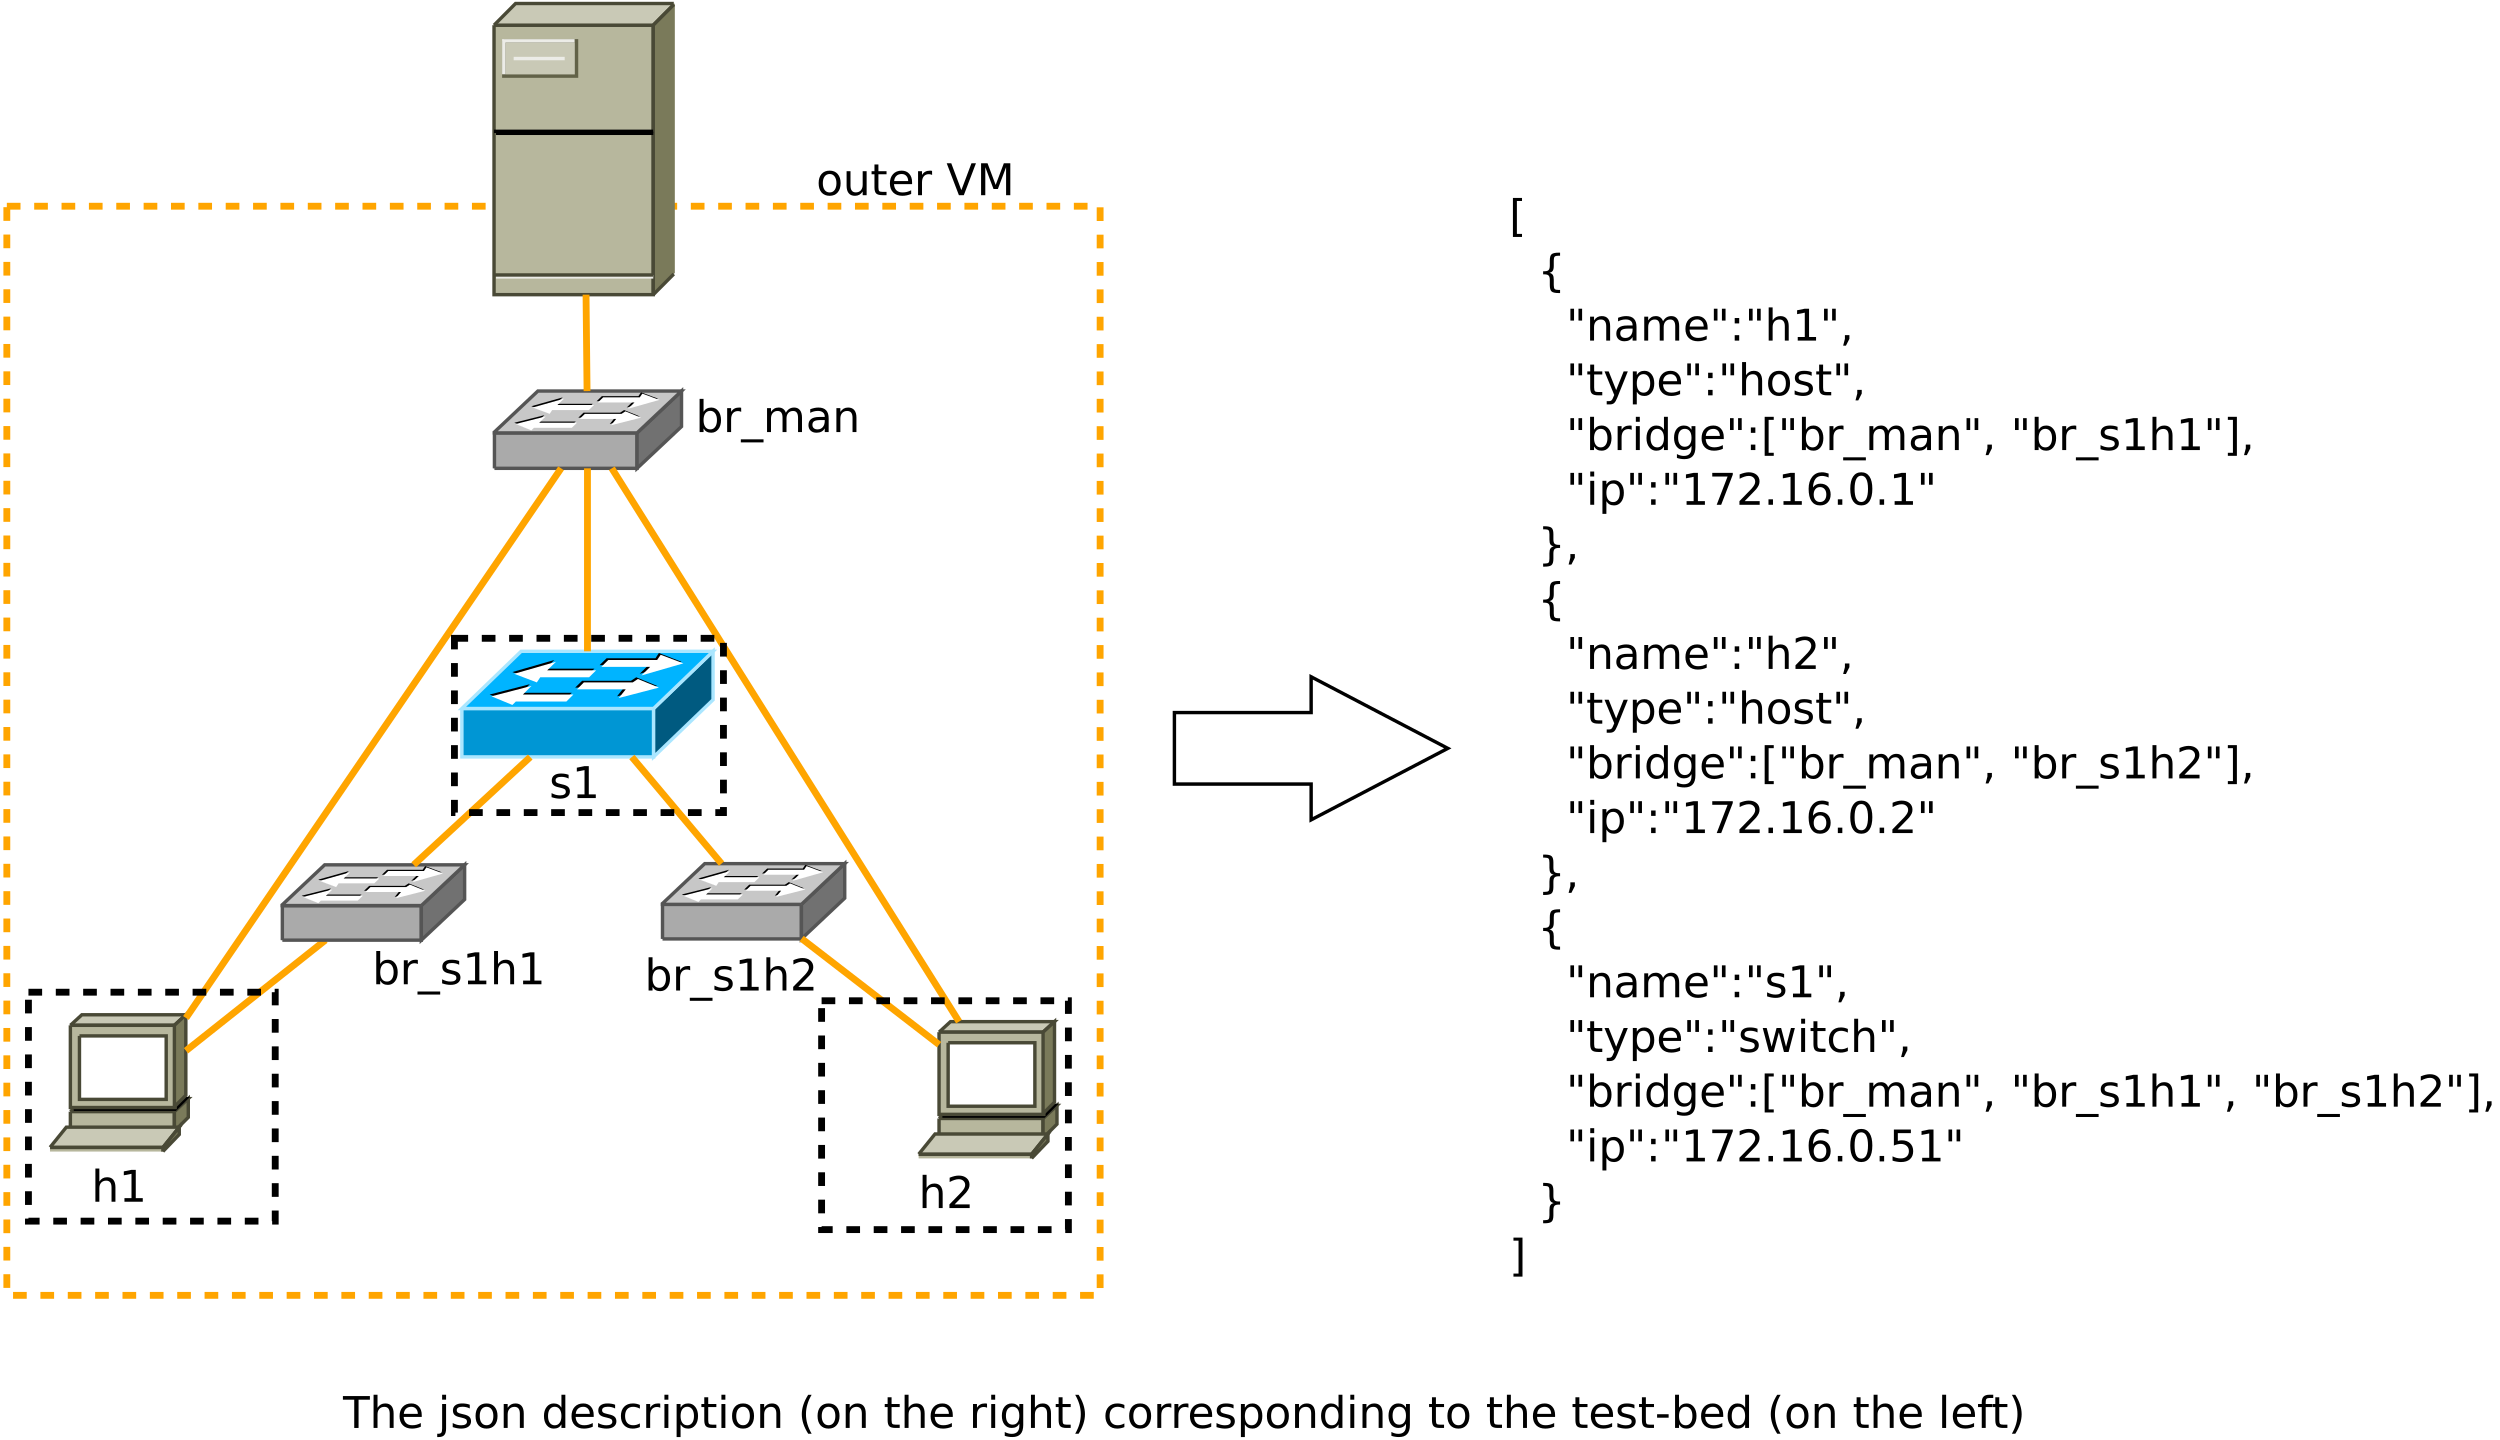 <?xml version="1.0" encoding="UTF-8"?>
<svg xmlns="http://www.w3.org/2000/svg" xmlns:xlink="http://www.w3.org/1999/xlink" width="731pt" height="421pt" viewBox="0 0 731 421" version="1.1">
<defs>
<g>
<symbol overflow="visible" id="glyph0-0">
<path style="stroke:none;" d="M 0.641 2.266 L 0.641 -9.016 L 7.031 -9.016 L 7.031 2.266 Z M 1.359 1.547 L 6.328 1.547 L 6.328 -8.297 L 1.359 -8.297 Z M 1.359 1.547 "/>
</symbol>
<symbol overflow="visible" id="glyph0-1">
<path style="stroke:none;" d="M 3.922 -6.188 C 3.305 -6.188 2.816 -5.945 2.453 -5.469 C 2.098 -4.988 1.922 -4.332 1.922 -3.5 C 1.922 -2.656 2.098 -1.992 2.453 -1.516 C 2.805 -1.035 3.297 -0.797 3.922 -0.797 C 4.535 -0.797 5.02 -1.035 5.375 -1.516 C 5.727 -2.004 5.906 -2.664 5.906 -3.5 C 5.906 -4.32 5.727 -4.973 5.375 -5.453 C 5.02 -5.941 4.535 -6.188 3.922 -6.188 Z M 3.922 -7.172 C 4.922 -7.172 5.703 -6.844 6.266 -6.188 C 6.836 -5.539 7.125 -4.645 7.125 -3.5 C 7.125 -2.352 6.836 -1.453 6.266 -0.797 C 5.703 -0.141 4.922 0.188 3.922 0.188 C 2.91 0.188 2.117 -0.141 1.547 -0.797 C 0.984 -1.453 0.703 -2.352 0.703 -3.5 C 0.703 -4.645 0.984 -5.539 1.547 -6.188 C 2.117 -6.844 2.91 -7.172 3.922 -7.172 Z M 3.922 -7.172 "/>
</symbol>
<symbol overflow="visible" id="glyph0-2">
<path style="stroke:none;" d="M 1.094 -2.766 L 1.094 -7 L 2.234 -7 L 2.234 -2.812 C 2.234 -2.145 2.363 -1.645 2.625 -1.312 C 2.883 -0.977 3.27 -0.812 3.781 -0.812 C 4.406 -0.812 4.895 -1.008 5.25 -1.406 C 5.613 -1.801 5.797 -2.344 5.797 -3.031 L 5.797 -7 L 6.953 -7 L 6.953 0 L 5.797 0 L 5.797 -1.078 C 5.516 -0.648 5.191 -0.332 4.828 -0.125 C 4.461 0.082 4.035 0.188 3.547 0.188 C 2.742 0.188 2.133 -0.062 1.719 -0.562 C 1.301 -1.062 1.094 -1.797 1.094 -2.766 Z M 3.984 -7.172 Z M 3.984 -7.172 "/>
</symbol>
<symbol overflow="visible" id="glyph0-3">
<path style="stroke:none;" d="M 2.344 -8.984 L 2.344 -7 L 4.719 -7 L 4.719 -6.109 L 2.344 -6.109 L 2.344 -2.312 C 2.344 -1.738 2.422 -1.367 2.578 -1.203 C 2.734 -1.047 3.051 -0.969 3.531 -0.969 L 4.719 -0.969 L 4.719 0 L 3.531 0 C 2.645 0 2.031 -0.164 1.688 -0.5 C 1.352 -0.832 1.188 -1.438 1.188 -2.312 L 1.188 -6.109 L 0.344 -6.109 L 0.344 -7 L 1.188 -7 L 1.188 -8.984 Z M 2.344 -8.984 "/>
</symbol>
<symbol overflow="visible" id="glyph0-4">
<path style="stroke:none;" d="M 7.188 -3.781 L 7.188 -3.219 L 1.906 -3.219 C 1.957 -2.426 2.195 -1.82 2.625 -1.406 C 3.051 -1 3.645 -0.797 4.406 -0.797 C 4.844 -0.797 5.27 -0.848 5.688 -0.953 C 6.102 -1.066 6.516 -1.227 6.922 -1.438 L 6.922 -0.359 C 6.516 -0.18 6.094 -0.047 5.656 0.047 C 5.219 0.141 4.781 0.188 4.344 0.188 C 3.219 0.188 2.328 -0.133 1.672 -0.781 C 1.023 -1.438 0.703 -2.32 0.703 -3.438 C 0.703 -4.582 1.008 -5.488 1.625 -6.156 C 2.25 -6.832 3.086 -7.172 4.141 -7.172 C 5.078 -7.172 5.816 -6.863 6.359 -6.25 C 6.91 -5.645 7.188 -4.82 7.188 -3.781 Z M 6.047 -4.125 C 6.035 -4.75 5.859 -5.25 5.516 -5.625 C 5.172 -6 4.719 -6.188 4.156 -6.188 C 3.508 -6.188 2.992 -6.004 2.609 -5.641 C 2.223 -5.285 2 -4.781 1.938 -4.125 Z M 6.047 -4.125 "/>
</symbol>
<symbol overflow="visible" id="glyph0-5">
<path style="stroke:none;" d="M 5.266 -5.922 C 5.129 -5.992 4.984 -6.047 4.828 -6.078 C 4.68 -6.117 4.52 -6.141 4.344 -6.141 C 3.688 -6.141 3.18 -5.926 2.828 -5.5 C 2.484 -5.082 2.312 -4.477 2.312 -3.688 L 2.312 0 L 1.156 0 L 1.156 -7 L 2.312 -7 L 2.312 -5.906 C 2.562 -6.332 2.879 -6.648 3.266 -6.859 C 3.648 -7.066 4.117 -7.172 4.672 -7.172 C 4.754 -7.172 4.844 -7.164 4.938 -7.156 C 5.031 -7.145 5.133 -7.129 5.25 -7.109 Z M 5.266 -5.922 "/>
</symbol>
<symbol overflow="visible" id="glyph0-6">
<path style="stroke:none;" d=""/>
</symbol>
<symbol overflow="visible" id="glyph0-7">
<path style="stroke:none;" d="M 3.656 0 L 0.094 -9.328 L 1.422 -9.328 L 4.375 -1.469 L 7.328 -9.328 L 8.641 -9.328 L 5.094 0 Z M 3.656 0 "/>
</symbol>
<symbol overflow="visible" id="glyph0-8">
<path style="stroke:none;" d="M 1.25 -9.328 L 3.141 -9.328 L 5.516 -2.984 L 7.906 -9.328 L 9.797 -9.328 L 9.797 0 L 8.562 0 L 8.562 -8.188 L 6.156 -1.797 L 4.891 -1.797 L 2.484 -8.188 L 2.484 0 L 1.25 0 Z M 1.25 -9.328 "/>
</symbol>
<symbol overflow="visible" id="glyph0-9">
<path style="stroke:none;" d="M 7.016 -4.219 L 7.016 0 L 5.875 0 L 5.875 -4.188 C 5.875 -4.852 5.742 -5.348 5.484 -5.672 C 5.223 -6.004 4.836 -6.172 4.328 -6.172 C 3.703 -6.172 3.207 -5.973 2.844 -5.578 C 2.488 -5.18 2.312 -4.641 2.312 -3.953 L 2.312 0 L 1.156 0 L 1.156 -9.719 L 2.312 -9.719 L 2.312 -5.906 C 2.594 -6.332 2.914 -6.648 3.281 -6.859 C 3.656 -7.066 4.086 -7.172 4.578 -7.172 C 5.379 -7.172 5.984 -6.922 6.391 -6.422 C 6.805 -5.922 7.016 -5.188 7.016 -4.219 Z M 7.016 -4.219 "/>
</symbol>
<symbol overflow="visible" id="glyph0-10">
<path style="stroke:none;" d="M 1.594 -1.062 L 3.656 -1.062 L 3.656 -8.172 L 1.406 -7.734 L 1.406 -8.875 L 3.641 -9.328 L 4.906 -9.328 L 4.906 -1.062 L 6.953 -1.062 L 6.953 0 L 1.594 0 Z M 1.594 -1.062 "/>
</symbol>
<symbol overflow="visible" id="glyph0-11">
<path style="stroke:none;" d="M 5.672 -6.797 L 5.672 -5.703 C 5.348 -5.867 5.008 -5.992 4.656 -6.078 C 4.301 -6.16 3.938 -6.203 3.562 -6.203 C 3 -6.203 2.57 -6.113 2.281 -5.938 C 2 -5.77 1.859 -5.508 1.859 -5.156 C 1.859 -4.883 1.957 -4.672 2.156 -4.516 C 2.363 -4.367 2.773 -4.227 3.391 -4.094 L 3.781 -4 C 4.602 -3.832 5.188 -3.586 5.531 -3.266 C 5.875 -2.941 6.047 -2.5 6.047 -1.938 C 6.047 -1.281 5.785 -0.758 5.266 -0.375 C 4.754 0 4.051 0.188 3.156 0.188 C 2.781 0.188 2.391 0.148 1.984 0.078 C 1.578 0.004 1.145 -0.102 0.688 -0.25 L 0.688 -1.438 C 1.113 -1.219 1.531 -1.051 1.938 -0.938 C 2.352 -0.832 2.766 -0.781 3.172 -0.781 C 3.711 -0.781 4.129 -0.875 4.422 -1.062 C 4.711 -1.25 4.859 -1.508 4.859 -1.844 C 4.859 -2.156 4.754 -2.395 4.547 -2.562 C 4.336 -2.727 3.875 -2.891 3.156 -3.047 L 2.766 -3.141 C 2.047 -3.285 1.531 -3.516 1.219 -3.828 C 0.906 -4.141 0.75 -4.566 0.75 -5.109 C 0.75 -5.766 0.977 -6.27 1.438 -6.625 C 1.906 -6.988 2.57 -7.172 3.438 -7.172 C 3.852 -7.172 4.25 -7.141 4.625 -7.078 C 5 -7.016 5.348 -6.922 5.672 -6.797 Z M 5.672 -6.797 "/>
</symbol>
<symbol overflow="visible" id="glyph0-12">
<path style="stroke:none;" d="M 2.453 -1.062 L 6.859 -1.062 L 6.859 0 L 0.938 0 L 0.938 -1.062 C 1.414 -1.562 2.066 -2.227 2.891 -3.062 C 3.723 -3.895 4.242 -4.43 4.453 -4.672 C 4.859 -5.129 5.141 -5.516 5.297 -5.828 C 5.461 -6.141 5.547 -6.445 5.547 -6.75 C 5.547 -7.25 5.367 -7.656 5.016 -7.969 C 4.672 -8.281 4.219 -8.438 3.656 -8.438 C 3.258 -8.438 2.844 -8.363 2.406 -8.219 C 1.969 -8.082 1.5 -7.879 1 -7.609 L 1 -8.875 C 1.508 -9.082 1.984 -9.238 2.422 -9.344 C 2.867 -9.445 3.273 -9.5 3.641 -9.5 C 4.609 -9.5 5.379 -9.254 5.953 -8.766 C 6.523 -8.285 6.812 -7.641 6.812 -6.828 C 6.812 -6.453 6.738 -6.094 6.594 -5.75 C 6.445 -5.406 6.188 -5 5.812 -4.531 C 5.707 -4.406 5.375 -4.055 4.812 -3.484 C 4.258 -2.91 3.473 -2.102 2.453 -1.062 Z M 2.453 -1.062 "/>
</symbol>
<symbol overflow="visible" id="glyph0-13">
<path style="stroke:none;" d="M 1.094 -9.719 L 3.75 -9.719 L 3.75 -8.828 L 2.25 -8.828 L 2.25 0.797 L 3.75 0.797 L 3.75 1.688 L 1.094 1.688 Z M 1.094 -9.719 "/>
</symbol>
<symbol overflow="visible" id="glyph0-14">
<path style="stroke:none;" d="M 6.547 1.188 L 6.547 2.094 L 6.156 2.094 C 5.113 2.094 4.414 1.938 4.062 1.625 C 3.719 1.312 3.547 0.695 3.547 -0.219 L 3.547 -1.719 C 3.547 -2.344 3.43 -2.773 3.203 -3.016 C 2.984 -3.254 2.578 -3.375 1.984 -3.375 L 1.594 -3.375 L 1.594 -4.281 L 1.984 -4.281 C 2.578 -4.281 2.984 -4.398 3.203 -4.641 C 3.43 -4.879 3.547 -5.305 3.547 -5.922 L 3.547 -7.422 C 3.547 -8.336 3.719 -8.945 4.062 -9.25 C 4.414 -9.562 5.113 -9.719 6.156 -9.719 L 6.547 -9.719 L 6.547 -8.828 L 6.125 -8.828 C 5.531 -8.828 5.145 -8.734 4.969 -8.547 C 4.789 -8.367 4.703 -7.984 4.703 -7.391 L 4.703 -5.844 C 4.703 -5.195 4.602 -4.723 4.406 -4.422 C 4.219 -4.129 3.895 -3.93 3.438 -3.828 C 3.906 -3.711 4.234 -3.504 4.422 -3.203 C 4.609 -2.91 4.703 -2.441 4.703 -1.797 L 4.703 -0.25 C 4.703 0.344 4.789 0.727 4.969 0.906 C 5.145 1.094 5.531 1.188 6.125 1.188 Z M 6.547 1.188 "/>
</symbol>
<symbol overflow="visible" id="glyph0-15">
<path style="stroke:none;" d="M 2.297 -9.328 L 2.297 -5.859 L 1.234 -5.859 L 1.234 -9.328 Z M 4.656 -9.328 L 4.656 -5.859 L 3.594 -5.859 L 3.594 -9.328 Z M 4.656 -9.328 "/>
</symbol>
<symbol overflow="visible" id="glyph0-16">
<path style="stroke:none;" d="M 7.016 -4.219 L 7.016 0 L 5.875 0 L 5.875 -4.188 C 5.875 -4.852 5.742 -5.348 5.484 -5.672 C 5.223 -6.004 4.836 -6.172 4.328 -6.172 C 3.703 -6.172 3.207 -5.973 2.844 -5.578 C 2.488 -5.18 2.312 -4.641 2.312 -3.953 L 2.312 0 L 1.156 0 L 1.156 -7 L 2.312 -7 L 2.312 -5.906 C 2.594 -6.332 2.914 -6.648 3.281 -6.859 C 3.656 -7.066 4.086 -7.172 4.578 -7.172 C 5.379 -7.172 5.984 -6.922 6.391 -6.422 C 6.805 -5.922 7.016 -5.188 7.016 -4.219 Z M 7.016 -4.219 "/>
</symbol>
<symbol overflow="visible" id="glyph0-17">
<path style="stroke:none;" d="M 4.391 -3.516 C 3.461 -3.516 2.816 -3.406 2.453 -3.188 C 2.098 -2.977 1.922 -2.617 1.922 -2.109 C 1.922 -1.703 2.051 -1.379 2.312 -1.141 C 2.582 -0.898 2.953 -0.781 3.422 -0.781 C 4.055 -0.781 4.566 -1.004 4.953 -1.453 C 5.336 -1.91 5.531 -2.516 5.531 -3.266 L 5.531 -3.516 Z M 6.672 -4 L 6.672 0 L 5.531 0 L 5.531 -1.062 C 5.27 -0.633 4.941 -0.316 4.547 -0.109 C 4.16 0.086 3.68 0.188 3.109 0.188 C 2.391 0.188 1.816 -0.016 1.391 -0.422 C 0.973 -0.828 0.766 -1.363 0.766 -2.031 C 0.766 -2.82 1.023 -3.414 1.547 -3.812 C 2.078 -4.219 2.867 -4.422 3.922 -4.422 L 5.531 -4.422 L 5.531 -4.531 C 5.531 -5.062 5.352 -5.469 5 -5.75 C 4.656 -6.039 4.172 -6.188 3.547 -6.188 C 3.141 -6.188 2.75 -6.141 2.375 -6.047 C 2 -5.953 1.633 -5.812 1.281 -5.625 L 1.281 -6.672 C 1.695 -6.836 2.102 -6.961 2.5 -7.047 C 2.895 -7.129 3.281 -7.172 3.656 -7.172 C 4.676 -7.172 5.43 -6.906 5.922 -6.375 C 6.422 -5.852 6.672 -5.062 6.672 -4 Z M 6.672 -4 "/>
</symbol>
<symbol overflow="visible" id="glyph0-18">
<path style="stroke:none;" d="M 6.656 -5.656 C 6.938 -6.164 7.273 -6.547 7.672 -6.797 C 8.078 -7.047 8.551 -7.172 9.094 -7.172 C 9.82 -7.172 10.383 -6.914 10.781 -6.406 C 11.176 -5.895 11.375 -5.164 11.375 -4.219 L 11.375 0 L 10.219 0 L 10.219 -4.188 C 10.219 -4.852 10.098 -5.348 9.859 -5.672 C 9.629 -6.004 9.27 -6.172 8.781 -6.172 C 8.188 -6.172 7.711 -5.973 7.359 -5.578 C 7.016 -5.18 6.844 -4.641 6.844 -3.953 L 6.844 0 L 5.688 0 L 5.688 -4.188 C 5.688 -4.863 5.566 -5.363 5.328 -5.688 C 5.098 -6.008 4.734 -6.172 4.234 -6.172 C 3.648 -6.172 3.18 -5.969 2.828 -5.562 C 2.484 -5.164 2.312 -4.629 2.312 -3.953 L 2.312 0 L 1.156 0 L 1.156 -7 L 2.312 -7 L 2.312 -5.906 C 2.582 -6.332 2.898 -6.648 3.266 -6.859 C 3.629 -7.066 4.062 -7.172 4.562 -7.172 C 5.07 -7.172 5.504 -7.039 5.859 -6.781 C 6.223 -6.52 6.488 -6.145 6.656 -5.656 Z M 6.656 -5.656 "/>
</symbol>
<symbol overflow="visible" id="glyph0-19">
<path style="stroke:none;" d="M 1.5 -1.594 L 2.812 -1.594 L 2.812 0 L 1.5 0 Z M 1.5 -6.609 L 2.812 -6.609 L 2.812 -5.031 L 1.5 -5.031 Z M 1.5 -6.609 "/>
</symbol>
<symbol overflow="visible" id="glyph0-20">
<path style="stroke:none;" d="M 1.5 -1.594 L 2.812 -1.594 L 2.812 -0.516 L 1.797 1.484 L 0.984 1.484 L 1.5 -0.516 Z M 1.5 -1.594 "/>
</symbol>
<symbol overflow="visible" id="glyph0-21">
<path style="stroke:none;" d="M 4.125 0.656 C 3.789 1.488 3.469 2.031 3.156 2.281 C 2.852 2.531 2.445 2.656 1.938 2.656 L 1.016 2.656 L 1.016 1.703 L 1.688 1.703 C 2 1.703 2.242 1.625 2.422 1.469 C 2.598 1.32 2.789 0.969 3 0.406 L 3.219 -0.109 L 0.375 -7 L 1.594 -7 L 3.781 -1.531 L 5.969 -7 L 7.188 -7 Z M 4.125 0.656 "/>
</symbol>
<symbol overflow="visible" id="glyph0-22">
<path style="stroke:none;" d="M 2.312 -1.047 L 2.312 2.656 L 1.156 2.656 L 1.156 -7 L 2.312 -7 L 2.312 -5.938 C 2.562 -6.352 2.867 -6.66 3.234 -6.859 C 3.598 -7.066 4.039 -7.172 4.562 -7.172 C 5.406 -7.172 6.094 -6.832 6.625 -6.156 C 7.156 -5.477 7.422 -4.594 7.422 -3.5 C 7.422 -2.395 7.156 -1.504 6.625 -0.828 C 6.094 -0.148 5.406 0.188 4.562 0.188 C 4.039 0.188 3.598 0.086 3.234 -0.109 C 2.867 -0.316 2.562 -0.629 2.312 -1.047 Z M 6.234 -3.5 C 6.234 -4.344 6.055 -5.004 5.703 -5.484 C 5.359 -5.961 4.883 -6.203 4.281 -6.203 C 3.664 -6.203 3.18 -5.961 2.828 -5.484 C 2.484 -5.004 2.312 -4.344 2.312 -3.5 C 2.312 -2.645 2.484 -1.977 2.828 -1.5 C 3.18 -1.02 3.664 -0.781 4.281 -0.781 C 4.883 -0.781 5.359 -1.02 5.703 -1.5 C 6.055 -1.977 6.234 -2.645 6.234 -3.5 Z M 6.234 -3.5 "/>
</symbol>
<symbol overflow="visible" id="glyph0-23">
<path style="stroke:none;" d="M 6.234 -3.5 C 6.234 -4.344 6.055 -5.004 5.703 -5.484 C 5.359 -5.961 4.883 -6.203 4.281 -6.203 C 3.664 -6.203 3.18 -5.961 2.828 -5.484 C 2.484 -5.004 2.312 -4.344 2.312 -3.5 C 2.312 -2.645 2.484 -1.977 2.828 -1.5 C 3.18 -1.02 3.664 -0.781 4.281 -0.781 C 4.883 -0.781 5.359 -1.02 5.703 -1.5 C 6.055 -1.977 6.234 -2.645 6.234 -3.5 Z M 2.312 -5.938 C 2.562 -6.352 2.867 -6.66 3.234 -6.859 C 3.598 -7.066 4.039 -7.172 4.562 -7.172 C 5.406 -7.172 6.094 -6.832 6.625 -6.156 C 7.156 -5.477 7.422 -4.594 7.422 -3.5 C 7.422 -2.395 7.156 -1.504 6.625 -0.828 C 6.094 -0.148 5.406 0.188 4.562 0.188 C 4.039 0.188 3.598 0.086 3.234 -0.109 C 2.867 -0.316 2.562 -0.629 2.312 -1.047 L 2.312 0 L 1.156 0 L 1.156 -9.719 L 2.312 -9.719 Z M 2.312 -5.938 "/>
</symbol>
<symbol overflow="visible" id="glyph0-24">
<path style="stroke:none;" d="M 1.203 -7 L 2.359 -7 L 2.359 0 L 1.203 0 Z M 1.203 -9.719 L 2.359 -9.719 L 2.359 -8.266 L 1.203 -8.266 Z M 1.203 -9.719 "/>
</symbol>
<symbol overflow="visible" id="glyph0-25">
<path style="stroke:none;" d="M 5.812 -5.938 L 5.812 -9.719 L 6.953 -9.719 L 6.953 0 L 5.812 0 L 5.812 -1.047 C 5.57 -0.629 5.266 -0.316 4.891 -0.109 C 4.523 0.086 4.082 0.188 3.562 0.188 C 2.719 0.188 2.031 -0.148 1.5 -0.828 C 0.969 -1.504 0.703 -2.395 0.703 -3.5 C 0.703 -4.594 0.969 -5.477 1.5 -6.156 C 2.031 -6.832 2.719 -7.172 3.562 -7.172 C 4.082 -7.172 4.523 -7.066 4.891 -6.859 C 5.266 -6.66 5.57 -6.352 5.812 -5.938 Z M 1.891 -3.5 C 1.891 -2.645 2.062 -1.977 2.406 -1.5 C 2.758 -1.02 3.238 -0.781 3.844 -0.781 C 4.457 -0.781 4.938 -1.02 5.281 -1.5 C 5.633 -1.977 5.812 -2.645 5.812 -3.5 C 5.812 -4.344 5.633 -5.004 5.281 -5.484 C 4.938 -5.961 4.457 -6.203 3.844 -6.203 C 3.238 -6.203 2.758 -5.961 2.406 -5.484 C 2.062 -5.004 1.891 -4.344 1.891 -3.5 Z M 1.891 -3.5 "/>
</symbol>
<symbol overflow="visible" id="glyph0-26">
<path style="stroke:none;" d="M 5.812 -3.578 C 5.812 -4.41 5.641 -5.055 5.297 -5.516 C 4.953 -5.973 4.469 -6.203 3.844 -6.203 C 3.227 -6.203 2.75 -5.973 2.406 -5.516 C 2.062 -5.055 1.891 -4.41 1.891 -3.578 C 1.891 -2.754 2.062 -2.113 2.406 -1.656 C 2.75 -1.195 3.227 -0.969 3.844 -0.969 C 4.469 -0.969 4.953 -1.195 5.297 -1.656 C 5.641 -2.113 5.812 -2.754 5.812 -3.578 Z M 6.953 -0.875 C 6.953 0.32 6.688 1.207 6.156 1.781 C 5.633 2.363 4.828 2.656 3.734 2.656 C 3.328 2.656 2.945 2.625 2.594 2.562 C 2.238 2.508 1.891 2.422 1.547 2.297 L 1.547 1.172 C 1.891 1.359 2.223 1.492 2.547 1.578 C 2.879 1.672 3.219 1.719 3.562 1.719 C 4.312 1.719 4.875 1.52 5.25 1.125 C 5.625 0.727 5.812 0.133 5.812 -0.656 L 5.812 -1.234 C 5.57 -0.816 5.266 -0.504 4.891 -0.297 C 4.523 -0.098 4.082 0 3.562 0 C 2.707 0 2.016 -0.328 1.484 -0.984 C 0.961 -1.641 0.703 -2.504 0.703 -3.578 C 0.703 -4.66 0.961 -5.531 1.484 -6.188 C 2.016 -6.844 2.707 -7.172 3.562 -7.172 C 4.082 -7.172 4.523 -7.066 4.891 -6.859 C 5.266 -6.648 5.57 -6.344 5.812 -5.938 L 5.812 -7 L 6.953 -7 Z M 6.953 -0.875 "/>
</symbol>
<symbol overflow="visible" id="glyph0-27">
<path style="stroke:none;" d="M 6.516 2.125 L 6.516 3.016 L -0.125 3.016 L -0.125 2.125 Z M 6.516 2.125 "/>
</symbol>
<symbol overflow="visible" id="glyph0-28">
<path style="stroke:none;" d="M 3.891 -9.719 L 3.891 1.688 L 1.25 1.688 L 1.25 0.797 L 2.734 0.797 L 2.734 -8.828 L 1.25 -8.828 L 1.25 -9.719 Z M 3.891 -9.719 "/>
</symbol>
<symbol overflow="visible" id="glyph0-29">
<path style="stroke:none;" d="M 1.047 -9.328 L 7.047 -9.328 L 7.047 -8.797 L 3.656 0 L 2.344 0 L 5.531 -8.266 L 1.047 -8.266 Z M 1.047 -9.328 "/>
</symbol>
<symbol overflow="visible" id="glyph0-30">
<path style="stroke:none;" d="M 1.375 -1.594 L 2.688 -1.594 L 2.688 0 L 1.375 0 Z M 1.375 -1.594 "/>
</symbol>
<symbol overflow="visible" id="glyph0-31">
<path style="stroke:none;" d="M 4.219 -5.172 C 3.656 -5.172 3.207 -4.973 2.875 -4.578 C 2.539 -4.191 2.375 -3.664 2.375 -3 C 2.375 -2.32 2.539 -1.785 2.875 -1.391 C 3.207 -1.004 3.656 -0.812 4.219 -0.812 C 4.789 -0.812 5.238 -1.004 5.562 -1.391 C 5.895 -1.785 6.062 -2.32 6.062 -3 C 6.062 -3.664 5.895 -4.191 5.562 -4.578 C 5.238 -4.973 4.789 -5.172 4.219 -5.172 Z M 6.734 -9.125 L 6.734 -7.969 C 6.41 -8.125 6.086 -8.238 5.766 -8.312 C 5.441 -8.395 5.125 -8.438 4.812 -8.438 C 3.977 -8.438 3.344 -8.156 2.906 -7.594 C 2.469 -7.031 2.219 -6.18 2.156 -5.047 C 2.395 -5.41 2.695 -5.688 3.062 -5.875 C 3.438 -6.07 3.848 -6.172 4.297 -6.172 C 5.234 -6.172 5.973 -5.883 6.516 -5.312 C 7.055 -4.75 7.328 -3.977 7.328 -3 C 7.328 -2.039 7.047 -1.27 6.484 -0.688 C 5.922 -0.102 5.164 0.188 4.219 0.188 C 3.145 0.188 2.32 -0.223 1.75 -1.047 C 1.176 -1.879 0.891 -3.082 0.891 -4.656 C 0.891 -6.125 1.238 -7.297 1.938 -8.172 C 2.645 -9.055 3.586 -9.5 4.766 -9.5 C 5.078 -9.5 5.395 -9.469 5.719 -9.406 C 6.039 -9.344 6.379 -9.25 6.734 -9.125 Z M 6.734 -9.125 "/>
</symbol>
<symbol overflow="visible" id="glyph0-32">
<path style="stroke:none;" d="M 4.062 -8.5 C 3.414 -8.5 2.926 -8.176 2.594 -7.531 C 2.27 -6.895 2.109 -5.938 2.109 -4.656 C 2.109 -3.375 2.27 -2.41 2.594 -1.766 C 2.926 -1.129 3.414 -0.812 4.062 -0.812 C 4.719 -0.812 5.207 -1.129 5.531 -1.766 C 5.863 -2.41 6.031 -3.375 6.031 -4.656 C 6.031 -5.938 5.863 -6.895 5.531 -7.531 C 5.207 -8.176 4.719 -8.5 4.062 -8.5 Z M 4.062 -9.5 C 5.113 -9.5 5.914 -9.082 6.469 -8.25 C 7.02 -7.426 7.297 -6.227 7.297 -4.656 C 7.297 -3.082 7.02 -1.879 6.469 -1.047 C 5.914 -0.223 5.113 0.188 4.062 0.188 C 3.02 0.188 2.223 -0.223 1.672 -1.047 C 1.117 -1.879 0.844 -3.082 0.844 -4.656 C 0.844 -6.227 1.117 -7.426 1.672 -8.25 C 2.223 -9.082 3.02 -9.5 4.062 -9.5 Z M 4.062 -9.5 "/>
</symbol>
<symbol overflow="visible" id="glyph0-33">
<path style="stroke:none;" d="M 1.594 1.188 L 2.031 1.188 C 2.613 1.188 2.992 1.098 3.172 0.922 C 3.348 0.742 3.438 0.352 3.438 -0.25 L 3.438 -1.797 C 3.438 -2.441 3.531 -2.91 3.719 -3.203 C 3.906 -3.504 4.234 -3.711 4.703 -3.828 C 4.234 -3.93 3.906 -4.129 3.719 -4.422 C 3.531 -4.723 3.438 -5.195 3.438 -5.844 L 3.438 -7.391 C 3.438 -7.984 3.348 -8.367 3.172 -8.547 C 2.992 -8.734 2.613 -8.828 2.031 -8.828 L 1.594 -8.828 L 1.594 -9.719 L 2 -9.719 C 3.031 -9.719 3.719 -9.562 4.062 -9.25 C 4.414 -8.945 4.594 -8.336 4.594 -7.422 L 4.594 -5.922 C 4.594 -5.305 4.703 -4.879 4.922 -4.641 C 5.148 -4.398 5.562 -4.281 6.156 -4.281 L 6.547 -4.281 L 6.547 -3.375 L 6.156 -3.375 C 5.562 -3.375 5.148 -3.254 4.922 -3.016 C 4.703 -2.773 4.594 -2.344 4.594 -1.719 L 4.594 -0.219 C 4.594 0.695 4.414 1.312 4.062 1.625 C 3.719 1.938 3.031 2.094 2 2.094 L 1.594 2.094 Z M 1.594 1.188 "/>
</symbol>
<symbol overflow="visible" id="glyph0-34">
<path style="stroke:none;" d="M 0.531 -7 L 1.688 -7 L 3.125 -1.531 L 4.562 -7 L 5.906 -7 L 7.344 -1.531 L 8.781 -7 L 9.922 -7 L 8.094 0 L 6.734 0 L 5.234 -5.734 L 3.719 0 L 2.375 0 Z M 0.531 -7 "/>
</symbol>
<symbol overflow="visible" id="glyph0-35">
<path style="stroke:none;" d="M 6.25 -6.734 L 6.25 -5.656 C 5.914 -5.832 5.586 -5.961 5.266 -6.047 C 4.941 -6.141 4.613 -6.188 4.281 -6.188 C 3.531 -6.188 2.945 -5.953 2.531 -5.484 C 2.125 -5.016 1.922 -4.352 1.922 -3.5 C 1.922 -2.645 2.125 -1.977 2.531 -1.5 C 2.945 -1.031 3.531 -0.797 4.281 -0.797 C 4.613 -0.797 4.941 -0.836 5.266 -0.922 C 5.586 -1.016 5.914 -1.148 6.25 -1.328 L 6.25 -0.266 C 5.926 -0.117 5.594 -0.008 5.25 0.062 C 4.906 0.145 4.539 0.188 4.156 0.188 C 3.094 0.188 2.25 -0.145 1.625 -0.812 C 1.008 -1.477 0.703 -2.375 0.703 -3.5 C 0.703 -4.633 1.016 -5.531 1.641 -6.188 C 2.273 -6.844 3.133 -7.172 4.219 -7.172 C 4.57 -7.172 4.914 -7.133 5.25 -7.062 C 5.594 -6.988 5.926 -6.879 6.25 -6.734 Z M 6.25 -6.734 "/>
</symbol>
<symbol overflow="visible" id="glyph0-36">
<path style="stroke:none;" d="M 1.375 -9.328 L 6.344 -9.328 L 6.344 -8.266 L 2.531 -8.266 L 2.531 -5.984 C 2.719 -6.047 2.898 -6.094 3.078 -6.125 C 3.266 -6.156 3.453 -6.172 3.641 -6.172 C 4.68 -6.172 5.504 -5.883 6.109 -5.312 C 6.711 -4.738 7.016 -3.969 7.016 -3 C 7.016 -1.988 6.703 -1.203 6.078 -0.641 C 5.461 -0.086 4.582 0.188 3.438 0.188 C 3.051 0.188 2.656 0.148 2.25 0.078 C 1.844 0.016 1.422 -0.082 0.984 -0.219 L 0.984 -1.484 C 1.359 -1.285 1.742 -1.133 2.141 -1.031 C 2.547 -0.926 2.973 -0.875 3.422 -0.875 C 4.141 -0.875 4.707 -1.062 5.125 -1.438 C 5.551 -1.82 5.766 -2.344 5.766 -3 C 5.766 -3.645 5.551 -4.156 5.125 -4.531 C 4.707 -4.914 4.141 -5.109 3.422 -5.109 C 3.078 -5.109 2.738 -5.066 2.406 -4.984 C 2.07 -4.91 1.727 -4.797 1.375 -4.641 Z M 1.375 -9.328 "/>
</symbol>
<symbol overflow="visible" id="glyph0-37">
<path style="stroke:none;" d="M -0.031 -9.328 L 7.859 -9.328 L 7.859 -8.266 L 4.547 -8.266 L 4.547 0 L 3.281 0 L 3.281 -8.266 L -0.031 -8.266 Z M -0.031 -9.328 "/>
</symbol>
<symbol overflow="visible" id="glyph0-38">
<path style="stroke:none;" d="M 1.203 -7 L 2.359 -7 L 2.359 0.125 C 2.359 1.02 2.188 1.664 1.844 2.062 C 1.508 2.457 0.961 2.656 0.203 2.656 L -0.234 2.656 L -0.234 1.688 L 0.078 1.688 C 0.516 1.688 0.812 1.582 0.969 1.375 C 1.125 1.176 1.203 0.758 1.203 0.125 Z M 1.203 -9.719 L 2.359 -9.719 L 2.359 -8.266 L 1.203 -8.266 Z M 1.203 -9.719 "/>
</symbol>
<symbol overflow="visible" id="glyph0-39">
<path style="stroke:none;" d="M 3.969 -9.703 C 3.406 -8.742 2.988 -7.797 2.719 -6.859 C 2.445 -5.93 2.312 -4.984 2.312 -4.016 C 2.312 -3.055 2.445 -2.102 2.719 -1.156 C 3 -0.219 3.414 0.727 3.969 1.688 L 2.969 1.688 C 2.344 0.707 1.875 -0.254 1.562 -1.203 C 1.25 -2.148 1.094 -3.086 1.094 -4.016 C 1.094 -4.941 1.25 -5.875 1.562 -6.812 C 1.875 -7.758 2.344 -8.723 2.969 -9.703 Z M 3.969 -9.703 "/>
</symbol>
<symbol overflow="visible" id="glyph0-40">
<path style="stroke:none;" d="M 1.031 -9.703 L 2.031 -9.703 C 2.656 -8.723 3.117 -7.758 3.422 -6.812 C 3.734 -5.875 3.891 -4.941 3.891 -4.016 C 3.891 -3.086 3.734 -2.148 3.422 -1.203 C 3.117 -0.254 2.656 0.707 2.031 1.688 L 1.031 1.688 C 1.582 0.727 1.992 -0.219 2.266 -1.156 C 2.535 -2.102 2.672 -3.055 2.672 -4.016 C 2.672 -4.984 2.535 -5.93 2.266 -6.859 C 1.992 -7.797 1.582 -8.742 1.031 -9.703 Z M 1.031 -9.703 "/>
</symbol>
<symbol overflow="visible" id="glyph0-41">
<path style="stroke:none;" d="M 0.625 -4.016 L 4 -4.016 L 4 -3 L 0.625 -3 Z M 0.625 -4.016 "/>
</symbol>
<symbol overflow="visible" id="glyph0-42">
<path style="stroke:none;" d="M 1.203 -9.719 L 2.359 -9.719 L 2.359 0 L 1.203 0 Z M 1.203 -9.719 "/>
</symbol>
<symbol overflow="visible" id="glyph0-43">
<path style="stroke:none;" d="M 4.75 -9.719 L 4.75 -8.766 L 3.656 -8.766 C 3.238 -8.766 2.945 -8.68 2.781 -8.516 C 2.625 -8.348 2.547 -8.047 2.547 -7.609 L 2.547 -7 L 4.438 -7 L 4.438 -6.109 L 2.547 -6.109 L 2.547 0 L 1.391 0 L 1.391 -6.109 L 0.297 -6.109 L 0.297 -7 L 1.391 -7 L 1.391 -7.484 C 1.391 -8.266 1.57 -8.832 1.938 -9.188 C 2.301 -9.539 2.875 -9.719 3.656 -9.719 Z M 4.75 -9.719 "/>
</symbol>
</g>
</defs>
<g id="surface2708">
<rect x="0" y="0" width="731" height="421" style="fill:rgb(100%,100%,100%);fill-opacity:1;stroke:none;"/>
<path style="fill:none;stroke-width:0.1;stroke-linecap:butt;stroke-linejoin:miter;stroke:rgb(100%,64.706%,0%);stroke-opacity:1;stroke-dasharray:0.2,0.2;stroke-miterlimit:10;" d="M 14.885 -0.524 L 30.869 -0.524 L 30.869 15.399 L 14.885 15.399 Z M 14.885 -0.524 " transform="matrix(20,0,0,20,-295.704,70.78)"/>
<path style=" stroke:none;fill-rule:evenodd;fill:rgb(0%,58.824%,83.137%);fill-opacity:1;" d="M 135.047 207.152 L 135.047 221.328 L 191.125 221.328 L 191.125 207.152 Z M 135.047 207.152 "/>
<path style="fill:none;stroke-width:0.05;stroke-linecap:butt;stroke-linejoin:miter;stroke:rgb(66.667%,90.196%,100%);stroke-opacity:1;stroke-miterlimit:10;" d="M 21.538 6.819 L 21.538 7.527 L 24.341 7.527 L 24.341 6.819 L 21.538 6.819 " transform="matrix(20,0,0,20,-295.704,70.78)"/>
<path style=" stroke:none;fill-rule:evenodd;fill:rgb(0%,35.294%,50.196%);fill-opacity:1;" d="M 191.125 207.152 L 208.492 190.449 L 208.492 204.625 L 191.125 221.328 Z M 191.125 207.152 "/>
<path style="fill:none;stroke-width:0.05;stroke-linecap:butt;stroke-linejoin:miter;stroke:rgb(66.667%,90.196%,100%);stroke-opacity:1;stroke-miterlimit:10;" d="M 24.341 6.819 L 25.21 5.983 L 25.21 6.692 L 24.341 7.527 L 24.341 6.819 " transform="matrix(20,0,0,20,-295.704,70.78)"/>
<path style=" stroke:none;fill-rule:evenodd;fill:rgb(0%,70.588%,100%);fill-opacity:1;" d="M 191.125 207.152 L 208.492 190.449 L 152.375 190.449 L 135.047 207.152 Z M 191.125 207.152 "/>
<path style="fill:none;stroke-width:0.05;stroke-linecap:butt;stroke-linejoin:miter;stroke:rgb(66.667%,90.196%,100%);stroke-opacity:1;stroke-miterlimit:10;" d="M 24.341 6.819 L 25.21 5.983 L 22.404 5.983 L 21.538 6.819 L 24.341 6.819 " transform="matrix(20,0,0,20,-295.704,70.78)"/>
<path style=" stroke:none;fill-rule:evenodd;fill:rgb(0%,0%,0%);fill-opacity:1;" d="M 170.211 199.062 L 168.184 201.051 L 182.449 201.051 L 180.422 203.605 L 192.148 200.555 L 186.035 198.039 L 184.492 199.062 Z M 170.211 199.062 "/>
<path style=" stroke:none;fill-rule:evenodd;fill:rgb(0%,0%,0%);fill-opacity:1;" d="M 177.359 192.477 L 175.316 194.492 L 189.594 194.492 L 187.043 197.02 L 199.281 193.5 L 192.656 190.945 L 191.664 192.477 Z M 177.359 192.477 "/>
<path style=" stroke:none;fill-rule:evenodd;fill:rgb(0%,0%,0%);fill-opacity:1;" d="M 165.109 204.625 L 167.188 202.582 L 152.375 202.582 L 154.926 200.059 L 143.176 203.082 L 149.312 205.633 L 150.344 204.625 Z M 165.109 204.625 "/>
<path style=" stroke:none;fill-rule:evenodd;fill:rgb(0%,0%,0%);fill-opacity:1;" d="M 171.758 197.504 L 173.797 195.527 L 159.52 195.527 L 162.086 192.977 L 149.82 196.508 L 156.445 199.062 L 157.465 197.504 Z M 171.758 197.504 "/>
<path style=" stroke:none;fill-rule:evenodd;fill:rgb(100%,100%,100%);fill-opacity:1;" d="M 170.723 199.535 L 168.695 201.562 L 182.973 201.562 L 180.93 204.102 L 192.656 201.051 L 186.52 198.539 L 185.016 199.535 Z M 170.723 199.535 "/>
<path style=" stroke:none;fill-rule:evenodd;fill:rgb(100%,100%,100%);fill-opacity:1;" d="M 177.867 192.977 L 175.828 194.992 L 190.105 194.992 L 187.555 197.504 L 199.805 193.969 L 193.18 191.457 L 192.148 192.977 Z M 177.867 192.977 "/>
<path style=" stroke:none;fill-rule:evenodd;fill:rgb(100%,100%,100%);fill-opacity:1;" d="M 165.617 205.121 L 167.66 203.082 L 152.898 203.082 L 155.41 200.555 L 143.699 203.605 L 149.82 206.129 L 150.832 205.121 Z M 165.617 205.121 "/>
<path style=" stroke:none;fill-rule:evenodd;fill:rgb(100%,100%,100%);fill-opacity:1;" d="M 172.242 198.039 L 174.309 196 L 160.004 196 L 162.57 193.5 L 150.344 197.02 L 156.969 199.535 L 157.965 198.039 Z M 172.242 198.039 "/>
<path style=" stroke:none;fill-rule:evenodd;fill:rgb(78.824%,78.824%,71.373%);fill-opacity:1;" d="M 20.582 325.047 L 24.656 321.25 L 55.059 321.25 L 50.992 325.047 Z M 20.582 325.047 "/>
<path style="fill:none;stroke-width:0.05;stroke-linecap:butt;stroke-linejoin:miter;stroke:rgb(28.627%,28.627%,21.176%);stroke-opacity:1;stroke-miterlimit:10;" d="M 15.814 12.713 L 16.018 12.523 L 17.538 12.523 L 17.335 12.713 L 15.814 12.713 " transform="matrix(20,0,0,20,-295.704,70.78)"/>
<path style=" stroke:none;fill-rule:evenodd;fill:rgb(71.765%,71.765%,61.569%);fill-opacity:1;" d="M 20.582 325.047 L 50.992 325.047 L 50.992 330.762 L 20.582 330.762 Z M 20.582 325.047 "/>
<path style="fill:none;stroke-width:0.05;stroke-linecap:butt;stroke-linejoin:miter;stroke:rgb(28.627%,28.627%,21.176%);stroke-opacity:1;stroke-miterlimit:10;" d="M 15.814 12.713 L 17.335 12.713 L 17.335 12.999 L 15.814 12.999 L 15.814 12.713 " transform="matrix(20,0,0,20,-295.704,70.78)"/>
<path style=" stroke:none;fill-rule:evenodd;fill:rgb(47.843%,47.843%,35.294%);fill-opacity:1;" d="M 50.992 330.762 L 55.059 326.707 L 55.059 321.25 L 50.992 325.047 Z M 50.992 330.762 "/>
<path style="fill:none;stroke-width:0.05;stroke-linecap:butt;stroke-linejoin:miter;stroke:rgb(28.627%,28.627%,21.176%);stroke-opacity:1;stroke-miterlimit:10;" d="M 17.335 12.999 L 17.538 12.796 L 17.538 12.523 L 17.335 12.713 L 17.335 12.999 " transform="matrix(20,0,0,20,-295.704,70.78)"/>
<path style=" stroke:none;fill-rule:evenodd;fill:rgb(0%,0%,0%);fill-opacity:1;" d="M 21.551 324.336 L 24.656 321.25 L 54.34 321.25 L 51.227 324.336 Z M 21.551 324.336 "/>
<path style="fill:none;stroke-width:0.05;stroke-linecap:butt;stroke-linejoin:miter;stroke:rgb(0%,0%,0%);stroke-opacity:1;stroke-miterlimit:10;" d="M 15.863 12.678 L 16.018 12.523 L 17.502 12.523 L 17.347 12.678 L 15.863 12.678 " transform="matrix(20,0,0,20,-295.704,70.78)"/>
<path style=" stroke:none;fill-rule:evenodd;fill:rgb(78.824%,78.824%,71.373%);fill-opacity:1;" d="M 20.582 299.805 L 23.941 296.719 L 54.34 296.719 L 50.992 299.805 Z M 20.582 299.805 "/>
<path style="fill:none;stroke-width:0.05;stroke-linecap:butt;stroke-linejoin:miter;stroke:rgb(28.627%,28.627%,21.176%);stroke-opacity:1;stroke-miterlimit:10;" d="M 15.814 11.451 L 15.982 11.297 L 17.502 11.297 L 17.335 11.451 L 15.814 11.451 " transform="matrix(20,0,0,20,-295.704,70.78)"/>
<path style=" stroke:none;fill-rule:evenodd;fill:rgb(71.765%,71.765%,61.569%);fill-opacity:1;" d="M 20.582 299.805 L 51.223 299.805 L 51.223 323.863 L 20.582 323.863 Z M 20.582 299.805 "/>
<path style="fill:none;stroke-width:0.05;stroke-linecap:butt;stroke-linejoin:miter;stroke:rgb(28.627%,28.627%,21.176%);stroke-opacity:1;stroke-miterlimit:10;" d="M 15.814 11.451 L 17.346 11.451 L 17.346 12.653 L 15.814 12.653 L 15.814 11.451 " transform="matrix(20,0,0,20,-295.704,70.78)"/>
<path style=" stroke:none;fill-rule:evenodd;fill:rgb(100%,100%,100%);fill-opacity:1;" d="M 23.234 302.906 L 48.602 302.906 L 48.602 321.484 L 23.234 321.484 Z M 23.234 302.906 "/>
<path style="fill:none;stroke-width:0.05;stroke-linecap:butt;stroke-linejoin:miter;stroke:rgb(28.627%,28.627%,21.176%);stroke-opacity:1;stroke-miterlimit:10;" d="M 15.947 11.606 L 17.215 11.606 L 17.215 12.534 L 15.947 12.534 L 15.947 11.606 " transform="matrix(20,0,0,20,-295.704,70.78)"/>
<path style=" stroke:none;fill-rule:evenodd;fill:rgb(47.843%,47.843%,35.294%);fill-opacity:1;" d="M 50.992 323.609 L 54.34 320.281 L 54.34 296.719 L 50.992 299.805 Z M 50.992 323.609 "/>
<path style="fill:none;stroke-width:0.05;stroke-linecap:butt;stroke-linejoin:miter;stroke:rgb(28.627%,28.627%,21.176%);stroke-opacity:1;stroke-miterlimit:10;" d="M 17.335 12.641 L 17.502 12.475 L 17.502 11.297 L 17.335 11.451 L 17.335 12.641 " transform="matrix(20,0,0,20,-295.704,70.78)"/>
<path style=" stroke:none;fill-rule:evenodd;fill:rgb(78.824%,78.824%,71.373%);fill-opacity:1;" d="M 14.613 335.52 L 19.398 329.574 L 52.414 329.574 L 47.637 335.52 Z M 14.613 335.52 "/>
<path style="fill:none;stroke-width:0.05;stroke-linecap:butt;stroke-linejoin:miter;stroke:rgb(28.627%,28.627%,21.176%);stroke-opacity:1;stroke-miterlimit:10;" d="M 15.517 13.235 L 15.755 12.94 L 17.406 12.94 L 17.167 13.237 L 15.517 13.237 " transform="matrix(20,0,0,20,-295.704,70.78)"/>
<path style=" stroke:none;fill-rule:evenodd;fill:rgb(47.843%,47.843%,35.294%);fill-opacity:1;" d="M 47.637 336.719 L 52.414 331.715 L 52.414 329.574 L 47.637 335.52 Z M 47.637 336.719 "/>
<path style="fill:none;stroke-width:0.05;stroke-linecap:butt;stroke-linejoin:miter;stroke:rgb(28.627%,28.627%,21.176%);stroke-opacity:1;stroke-miterlimit:10;" d="M 17.168 13.295 L 17.406 13.047 L 17.406 12.94 L 17.167 13.237 L 17.167 13.295 " transform="matrix(20,0,0,20,-295.704,70.78)"/>
<path style=" stroke:none;fill-rule:evenodd;fill:rgb(71.765%,71.765%,61.569%);fill-opacity:1;" d="M 14.613 335.52 L 47.637 335.52 L 47.637 336.719 L 14.613 336.719 Z M 14.613 335.52 "/>
<path style="fill:none;stroke-width:0.05;stroke-linecap:butt;stroke-linejoin:miter;stroke:rgb(28.627%,28.627%,21.176%);stroke-opacity:1;stroke-miterlimit:10;" d="M 15.517 13.237 L 17.167 13.237 L 17.167 13.295 " transform="matrix(20,0,0,20,-295.704,70.78)"/>
<path style=" stroke:none;fill-rule:evenodd;fill:rgb(78.824%,78.824%,71.373%);fill-opacity:1;" d="M 274.582 327.047 L 278.656 323.25 L 309.059 323.25 L 304.992 327.047 Z M 274.582 327.047 "/>
<path style="fill:none;stroke-width:0.05;stroke-linecap:butt;stroke-linejoin:miter;stroke:rgb(28.627%,28.627%,21.176%);stroke-opacity:1;stroke-miterlimit:10;" d="M 28.514 12.813 L 28.718 12.623 L 30.238 12.623 L 30.035 12.813 L 28.514 12.813 " transform="matrix(20,0,0,20,-295.704,70.78)"/>
<path style=" stroke:none;fill-rule:evenodd;fill:rgb(71.765%,71.765%,61.569%);fill-opacity:1;" d="M 274.582 327.047 L 304.992 327.047 L 304.992 332.762 L 274.582 332.762 Z M 274.582 327.047 "/>
<path style="fill:none;stroke-width:0.05;stroke-linecap:butt;stroke-linejoin:miter;stroke:rgb(28.627%,28.627%,21.176%);stroke-opacity:1;stroke-miterlimit:10;" d="M 28.514 12.813 L 30.035 12.813 L 30.035 13.099 L 28.514 13.099 L 28.514 12.813 " transform="matrix(20,0,0,20,-295.704,70.78)"/>
<path style=" stroke:none;fill-rule:evenodd;fill:rgb(47.843%,47.843%,35.294%);fill-opacity:1;" d="M 304.992 332.762 L 309.059 328.707 L 309.059 323.25 L 304.992 327.047 Z M 304.992 332.762 "/>
<path style="fill:none;stroke-width:0.05;stroke-linecap:butt;stroke-linejoin:miter;stroke:rgb(28.627%,28.627%,21.176%);stroke-opacity:1;stroke-miterlimit:10;" d="M 30.035 13.099 L 30.238 12.896 L 30.238 12.623 L 30.035 12.813 L 30.035 13.099 " transform="matrix(20,0,0,20,-295.704,70.78)"/>
<path style=" stroke:none;fill-rule:evenodd;fill:rgb(0%,0%,0%);fill-opacity:1;" d="M 275.551 326.336 L 278.656 323.25 L 308.34 323.25 L 305.227 326.336 Z M 275.551 326.336 "/>
<path style="fill:none;stroke-width:0.05;stroke-linecap:butt;stroke-linejoin:miter;stroke:rgb(0%,0%,0%);stroke-opacity:1;stroke-miterlimit:10;" d="M 28.563 12.778 L 28.718 12.623 L 30.202 12.623 L 30.047 12.778 L 28.563 12.778 " transform="matrix(20,0,0,20,-295.704,70.78)"/>
<path style=" stroke:none;fill-rule:evenodd;fill:rgb(78.824%,78.824%,71.373%);fill-opacity:1;" d="M 274.582 301.805 L 277.941 298.719 L 308.34 298.719 L 304.992 301.805 Z M 274.582 301.805 "/>
<path style="fill:none;stroke-width:0.05;stroke-linecap:butt;stroke-linejoin:miter;stroke:rgb(28.627%,28.627%,21.176%);stroke-opacity:1;stroke-miterlimit:10;" d="M 28.514 11.551 L 28.682 11.397 L 30.202 11.397 L 30.035 11.551 L 28.514 11.551 " transform="matrix(20,0,0,20,-295.704,70.78)"/>
<path style=" stroke:none;fill-rule:evenodd;fill:rgb(71.765%,71.765%,61.569%);fill-opacity:1;" d="M 274.582 301.805 L 305.223 301.805 L 305.223 325.863 L 274.582 325.863 Z M 274.582 301.805 "/>
<path style="fill:none;stroke-width:0.05;stroke-linecap:butt;stroke-linejoin:miter;stroke:rgb(28.627%,28.627%,21.176%);stroke-opacity:1;stroke-miterlimit:10;" d="M 28.514 11.551 L 30.046 11.551 L 30.046 12.753 L 28.514 12.753 L 28.514 11.551 " transform="matrix(20,0,0,20,-295.704,70.78)"/>
<path style=" stroke:none;fill-rule:evenodd;fill:rgb(100%,100%,100%);fill-opacity:1;" d="M 277.234 304.906 L 302.602 304.906 L 302.602 323.484 L 277.234 323.484 Z M 277.234 304.906 "/>
<path style="fill:none;stroke-width:0.05;stroke-linecap:butt;stroke-linejoin:miter;stroke:rgb(28.627%,28.627%,21.176%);stroke-opacity:1;stroke-miterlimit:10;" d="M 28.647 11.706 L 29.915 11.706 L 29.915 12.634 L 28.647 12.634 L 28.647 11.706 " transform="matrix(20,0,0,20,-295.704,70.78)"/>
<path style=" stroke:none;fill-rule:evenodd;fill:rgb(47.843%,47.843%,35.294%);fill-opacity:1;" d="M 304.992 325.609 L 308.34 322.281 L 308.34 298.719 L 304.992 301.805 Z M 304.992 325.609 "/>
<path style="fill:none;stroke-width:0.05;stroke-linecap:butt;stroke-linejoin:miter;stroke:rgb(28.627%,28.627%,21.176%);stroke-opacity:1;stroke-miterlimit:10;" d="M 30.035 12.741 L 30.202 12.575 L 30.202 11.397 L 30.035 11.551 L 30.035 12.741 " transform="matrix(20,0,0,20,-295.704,70.78)"/>
<path style=" stroke:none;fill-rule:evenodd;fill:rgb(78.824%,78.824%,71.373%);fill-opacity:1;" d="M 268.613 337.52 L 273.398 331.574 L 306.414 331.574 L 301.637 337.52 Z M 268.613 337.52 "/>
<path style="fill:none;stroke-width:0.05;stroke-linecap:butt;stroke-linejoin:miter;stroke:rgb(28.627%,28.627%,21.176%);stroke-opacity:1;stroke-miterlimit:10;" d="M 28.217 13.335 L 28.455 13.04 L 30.106 13.04 L 29.867 13.337 L 28.217 13.337 " transform="matrix(20,0,0,20,-295.704,70.78)"/>
<path style=" stroke:none;fill-rule:evenodd;fill:rgb(47.843%,47.843%,35.294%);fill-opacity:1;" d="M 301.637 338.719 L 306.414 333.715 L 306.414 331.574 L 301.637 337.52 Z M 301.637 338.719 "/>
<path style="fill:none;stroke-width:0.05;stroke-linecap:butt;stroke-linejoin:miter;stroke:rgb(28.627%,28.627%,21.176%);stroke-opacity:1;stroke-miterlimit:10;" d="M 29.868 13.395 L 30.106 13.147 L 30.106 13.04 L 29.867 13.337 L 29.867 13.395 " transform="matrix(20,0,0,20,-295.704,70.78)"/>
<path style=" stroke:none;fill-rule:evenodd;fill:rgb(71.765%,71.765%,61.569%);fill-opacity:1;" d="M 268.613 337.52 L 301.637 337.52 L 301.637 338.719 L 268.613 338.719 Z M 268.613 337.52 "/>
<path style="fill:none;stroke-width:0.05;stroke-linecap:butt;stroke-linejoin:miter;stroke:rgb(28.627%,28.627%,21.176%);stroke-opacity:1;stroke-miterlimit:10;" d="M 28.217 13.337 L 29.867 13.337 L 29.867 13.395 " transform="matrix(20,0,0,20,-295.704,70.78)"/>
<path style="fill:none;stroke-width:0.1;stroke-linecap:butt;stroke-linejoin:miter;stroke:rgb(100%,64.706%,0%);stroke-opacity:1;stroke-miterlimit:10;" d="M 17.504 11.823 L 19.543 10.205 " transform="matrix(20,0,0,20,-295.704,70.78)"/>
<path style=" stroke:none;fill-rule:evenodd;fill:rgb(71.765%,71.765%,61.569%);fill-opacity:1;" d="M 144.449 7.363 L 144.449 86.16 L 191.023 86.16 L 191.023 7.363 Z M 144.449 7.363 "/>
<path style="fill:none;stroke-width:0.05;stroke-linecap:butt;stroke-linejoin:miter;stroke:rgb(28.627%,28.627%,21.176%);stroke-opacity:1;stroke-miterlimit:10;" d="M 22.008 -3.171 L 22.008 0.769 L 24.336 0.769 L 24.336 -3.171 L 22.008 -3.171 " transform="matrix(20,0,0,20,-295.704,70.78)"/>
<path style=" stroke:none;fill-rule:evenodd;fill:rgb(78.824%,78.824%,71.373%);fill-opacity:1;" d="M 144.449 7.363 L 150.762 1.023 L 197.32 1.023 L 191.023 7.363 Z M 144.449 7.363 "/>
<path style="fill:none;stroke-width:0.05;stroke-linecap:butt;stroke-linejoin:miter;stroke:rgb(28.627%,28.627%,21.176%);stroke-opacity:1;stroke-miterlimit:10;" d="M 22.008 -3.171 L 22.323 -3.488 L 24.636 -3.488 " transform="matrix(20,0,0,20,-295.704,70.78)"/>
<path style="fill:none;stroke-width:0.05;stroke-linecap:butt;stroke-linejoin:miter;stroke:rgb(28.627%,28.627%,21.176%);stroke-opacity:1;stroke-miterlimit:10;" d="M 24.636 -3.472 L 24.336 -3.171 L 22.008 -3.171 " transform="matrix(20,0,0,20,-295.704,70.78)"/>
<path style=" stroke:none;fill-rule:evenodd;fill:rgb(78.824%,78.824%,71.373%);fill-opacity:1;" d="M 147.32 11.945 L 168.594 11.945 L 168.594 22.285 L 147.32 22.285 Z M 147.32 11.945 "/>
<path style="fill:none;stroke-width:0.05;stroke-linecap:butt;stroke-linejoin:miter;stroke:rgb(38.431%,38.431%,28.235%);stroke-opacity:1;stroke-miterlimit:10;" d="M 22.151 -2.942 L 23.214 -2.942 L 23.214 -2.426 L 22.151 -2.426 L 22.151 -2.942 " transform="matrix(20,0,0,20,-295.704,70.78)"/>
<path style="fill:none;stroke-width:0.05;stroke-linecap:butt;stroke-linejoin:miter;stroke:rgb(92.549%,92.549%,90.588%);stroke-opacity:1;stroke-miterlimit:10;" d="M 22.295 -2.683 L 23.041 -2.683 " transform="matrix(20,0,0,20,-295.704,70.78)"/>
<path style=" stroke:none;fill-rule:evenodd;fill:rgb(47.843%,47.843%,35.294%);fill-opacity:1;" d="M 191.023 86.16 L 197.32 79.805 L 197.32 1.023 L 191.023 7.363 Z M 191.023 86.16 "/>
<path style="fill:none;stroke-width:0.05;stroke-linecap:butt;stroke-linejoin:miter;stroke:rgb(28.627%,28.627%,21.176%);stroke-opacity:1;stroke-miterlimit:10;" d="M 24.336 0.769 L 24.636 0.467 " transform="matrix(20,0,0,20,-295.704,70.78)"/>
<path style="fill:none;stroke-width:0.05;stroke-linecap:butt;stroke-linejoin:miter;stroke:rgb(28.627%,28.627%,21.176%);stroke-opacity:1;stroke-miterlimit:10;" d="M 24.636 -3.472 L 24.336 -3.171 L 24.336 0.769 " transform="matrix(20,0,0,20,-295.704,70.78)"/>
<path style="fill:none;stroke-width:0.05;stroke-linecap:butt;stroke-linejoin:miter;stroke:rgb(92.549%,92.549%,90.588%);stroke-opacity:1;stroke-miterlimit:10;" d="M 22.037 0.509 L 24.336 0.509 " transform="matrix(20,0,0,20,-295.704,70.78)"/>
<path style="fill:none;stroke-width:0.05;stroke-linecap:butt;stroke-linejoin:miter;stroke:rgb(0%,0%,0%);stroke-opacity:1;stroke-miterlimit:10;" d="M 22.037 -1.59 L 24.336 -1.59 " transform="matrix(20,0,0,20,-295.704,70.78)"/>
<path style="fill:none;stroke-width:0.05;stroke-linecap:butt;stroke-linejoin:miter;stroke:rgb(28.627%,28.627%,21.176%);stroke-opacity:1;stroke-miterlimit:10;" d="M 22.008 0.481 L 24.334 0.481 " transform="matrix(20,0,0,20,-295.704,70.78)"/>
<path style="fill:none;stroke-width:0.05;stroke-linecap:butt;stroke-linejoin:miter;stroke:rgb(0%,0%,0%);stroke-opacity:1;stroke-miterlimit:10;" d="M 22.008 -1.619 L 24.334 -1.619 " transform="matrix(20,0,0,20,-295.704,70.78)"/>
<path style="fill:none;stroke-width:0.05;stroke-linecap:butt;stroke-linejoin:miter;stroke:rgb(92.549%,92.549%,90.588%);stroke-opacity:1;stroke-miterlimit:10;" d="M 22.151 -2.453 L 22.151 -2.942 L 23.186 -2.942 " transform="matrix(20,0,0,20,-295.704,70.78)"/>
<g style="fill:rgb(0%,0%,0%);fill-opacity:1;">
  <use xlink:href="#glyph0-1" x="238.672" y="57.068"/>
  <use xlink:href="#glyph0-2" x="246.45" y="57.068"/>
  <use xlink:href="#glyph0-3" x="254.505" y="57.068"/>
  <use xlink:href="#glyph0-4" x="259.505" y="57.068"/>
  <use xlink:href="#glyph0-5" x="267.283" y="57.068"/>
  <use xlink:href="#glyph0-6" x="272.561" y="57.068"/>
  <use xlink:href="#glyph0-7" x="276.727" y="57.068"/>
  <use xlink:href="#glyph0-8" x="285.616" y="57.068"/>
</g>
<path style=" stroke:none;fill-rule:evenodd;fill:rgb(66.667%,66.667%,66.667%);fill-opacity:1;" d="M 82.289 264.805 L 82.289 274.906 L 123.191 274.906 L 123.191 264.805 Z M 82.289 264.805 "/>
<path style="fill:none;stroke-width:0.05;stroke-linecap:butt;stroke-linejoin:miter;stroke:rgb(33.333%,33.333%,33.333%);stroke-opacity:1;stroke-miterlimit:10;" d="M 18.913 10.206 L 20.945 10.206 L 20.945 9.701 L 18.913 9.701 L 18.913 10.206 " transform="matrix(20,0,0,20,-295.704,70.78)"/>
<path style=" stroke:none;fill-rule:evenodd;fill:rgb(44.314%,44.314%,44.314%);fill-opacity:1;" d="M 123.191 264.805 L 135.855 252.883 L 135.855 262.996 L 123.191 274.906 Z M 123.191 264.805 "/>
<path style="fill:none;stroke-width:0.05;stroke-linecap:butt;stroke-linejoin:miter;stroke:rgb(33.333%,33.333%,33.333%);stroke-opacity:1;stroke-miterlimit:10;" d="M 20.945 9.701 L 21.578 9.105 L 21.578 9.611 L 20.945 10.206 L 20.945 9.701 " transform="matrix(20,0,0,20,-295.704,70.78)"/>
<path style=" stroke:none;fill-rule:evenodd;fill:rgb(78.039%,78.039%,78.039%);fill-opacity:1;" d="M 123.191 264.805 L 135.855 252.883 L 94.93 252.883 L 82.289 264.805 Z M 123.191 264.805 "/>
<path style="fill:none;stroke-width:0.05;stroke-linecap:butt;stroke-linejoin:miter;stroke:rgb(33.333%,33.333%,33.333%);stroke-opacity:1;stroke-miterlimit:10;" d="M 20.945 9.701 L 21.578 9.105 L 19.532 9.105 L 18.913 9.688 L 18.913 9.701 L 20.945 9.701 " transform="matrix(20,0,0,20,-295.704,70.78)"/>
<path style=" stroke:none;fill-rule:evenodd;fill:rgb(0%,0%,0%);fill-opacity:1;" d="M 107.938 259.035 L 106.457 260.461 L 116.875 260.461 L 115.402 262.277 L 123.957 260.102 L 119.5 258.293 L 118.367 259.035 Z M 107.938 259.035 "/>
<path style=" stroke:none;fill-rule:evenodd;fill:rgb(0%,0%,0%);fill-opacity:1;" d="M 113.156 254.332 L 111.676 255.766 L 122.094 255.766 L 120.23 257.574 L 129.152 255.051 L 124.316 253.242 L 123.574 254.332 Z M 113.156 254.332 "/>
<path style=" stroke:none;fill-rule:evenodd;fill:rgb(0%,0%,0%);fill-opacity:1;" d="M 104.234 262.996 L 105.727 261.559 L 94.93 261.559 L 96.781 259.754 L 88.215 261.906 L 92.695 263.715 L 93.449 262.996 Z M 104.234 262.996 "/>
<path style=" stroke:none;fill-rule:evenodd;fill:rgb(0%,0%,0%);fill-opacity:1;" d="M 109.082 257.934 L 110.566 256.508 L 100.137 256.508 L 102 254.68 L 93.066 257.203 L 97.891 259.035 L 98.645 257.934 Z M 109.082 257.934 "/>
<path style=" stroke:none;fill-rule:evenodd;fill:rgb(100%,100%,100%);fill-opacity:1;" d="M 108.32 259.383 L 106.84 260.82 L 117.254 260.82 L 115.762 262.625 L 124.316 260.461 L 119.859 258.664 L 118.758 259.383 Z M 108.32 259.383 "/>
<path style=" stroke:none;fill-rule:evenodd;fill:rgb(100%,100%,100%);fill-opacity:1;" d="M 113.527 254.68 L 112.035 256.137 L 122.453 256.137 L 120.602 257.934 L 129.523 255.41 L 124.688 253.613 L 123.957 254.68 Z M 113.527 254.68 "/>
<path style=" stroke:none;fill-rule:evenodd;fill:rgb(100%,100%,100%);fill-opacity:1;" d="M 104.594 263.344 L 106.086 261.906 L 95.312 261.906 L 97.164 260.102 L 88.598 262.277 L 93.066 264.086 L 93.805 263.344 Z M 104.594 263.344 "/>
<path style=" stroke:none;fill-rule:evenodd;fill:rgb(100%,100%,100%);fill-opacity:1;" d="M 109.441 258.293 L 110.926 256.855 L 100.496 256.855 L 102.371 255.051 L 93.449 257.574 L 98.285 259.383 L 99.004 258.293 Z M 109.441 258.293 "/>
<path style=" stroke:none;fill-rule:evenodd;fill:rgb(66.667%,66.667%,66.667%);fill-opacity:1;" d="M 144.305 126.578 L 144.305 136.945 L 186.285 136.945 L 186.285 126.578 Z M 144.305 126.578 "/>
<path style="fill:none;stroke-width:0.05;stroke-linecap:butt;stroke-linejoin:miter;stroke:rgb(33.333%,33.333%,33.333%);stroke-opacity:1;stroke-miterlimit:10;" d="M 22.014 3.308 L 24.099 3.308 L 24.099 2.79 L 22.014 2.79 L 22.014 3.308 " transform="matrix(20,0,0,20,-295.704,70.78)"/>
<path style=" stroke:none;fill-rule:evenodd;fill:rgb(44.314%,44.314%,44.314%);fill-opacity:1;" d="M 186.285 126.578 L 199.277 114.344 L 199.277 124.723 L 186.285 136.945 Z M 186.285 126.578 "/>
<path style="fill:none;stroke-width:0.05;stroke-linecap:butt;stroke-linejoin:miter;stroke:rgb(33.333%,33.333%,33.333%);stroke-opacity:1;stroke-miterlimit:10;" d="M 24.099 2.79 L 24.749 2.178 L 24.749 2.697 L 24.099 3.308 L 24.099 2.79 " transform="matrix(20,0,0,20,-295.704,70.78)"/>
<path style=" stroke:none;fill-rule:evenodd;fill:rgb(78.039%,78.039%,78.039%);fill-opacity:1;" d="M 186.285 126.578 L 199.277 114.344 L 157.277 114.344 L 144.305 126.578 Z M 186.285 126.578 "/>
<path style="fill:none;stroke-width:0.05;stroke-linecap:butt;stroke-linejoin:miter;stroke:rgb(33.333%,33.333%,33.333%);stroke-opacity:1;stroke-miterlimit:10;" d="M 24.099 2.79 L 24.749 2.178 L 22.649 2.178 L 22.014 2.777 L 22.014 2.79 L 24.099 2.79 " transform="matrix(20,0,0,20,-295.704,70.78)"/>
<path style=" stroke:none;fill-rule:evenodd;fill:rgb(0%,0%,0%);fill-opacity:1;" d="M 170.629 120.656 L 169.105 122.121 L 179.797 122.121 L 178.289 123.984 L 187.066 121.75 L 182.492 119.895 L 181.328 120.656 Z M 170.629 120.656 "/>
<path style=" stroke:none;fill-rule:evenodd;fill:rgb(0%,0%,0%);fill-opacity:1;" d="M 175.984 115.828 L 174.465 117.305 L 185.152 117.305 L 183.242 119.16 L 192.398 116.566 L 187.434 114.711 L 186.676 115.828 Z M 175.984 115.828 "/>
<path style=" stroke:none;fill-rule:evenodd;fill:rgb(0%,0%,0%);fill-opacity:1;" d="M 166.824 124.723 L 168.359 123.25 L 157.277 123.25 L 159.176 121.395 L 150.387 123.605 L 154.984 125.461 L 155.754 124.723 Z M 166.824 124.723 "/>
<path style=" stroke:none;fill-rule:evenodd;fill:rgb(0%,0%,0%);fill-opacity:1;" d="M 171.801 119.527 L 173.324 118.062 L 162.621 118.062 L 164.535 116.188 L 155.363 118.777 L 160.316 120.656 L 161.09 119.527 Z M 171.801 119.527 "/>
<path style=" stroke:none;fill-rule:evenodd;fill:rgb(100%,100%,100%);fill-opacity:1;" d="M 171.02 121.012 L 169.5 122.488 L 180.188 122.488 L 178.656 124.344 L 187.434 122.121 L 182.863 120.277 L 181.734 121.012 Z M 171.02 121.012 "/>
<path style=" stroke:none;fill-rule:evenodd;fill:rgb(100%,100%,100%);fill-opacity:1;" d="M 176.363 116.188 L 174.832 117.684 L 185.523 117.684 L 183.621 119.527 L 192.781 116.934 L 187.816 115.094 L 187.066 116.188 Z M 176.363 116.188 "/>
<path style=" stroke:none;fill-rule:evenodd;fill:rgb(100%,100%,100%);fill-opacity:1;" d="M 167.195 125.082 L 168.727 123.605 L 157.668 123.605 L 159.566 121.75 L 150.777 123.984 L 155.363 125.84 L 156.125 125.082 Z M 167.195 125.082 "/>
<path style=" stroke:none;fill-rule:evenodd;fill:rgb(100%,100%,100%);fill-opacity:1;" d="M 172.172 119.895 L 173.691 118.422 L 162.988 118.422 L 164.914 116.566 L 155.754 119.16 L 160.719 121.012 L 161.457 119.895 Z M 172.172 119.895 "/>
<path style=" stroke:none;fill-rule:evenodd;fill:rgb(66.667%,66.667%,66.667%);fill-opacity:1;" d="M 193.438 264.438 L 193.438 274.539 L 234.34 274.539 L 234.34 264.438 Z M 193.438 264.438 "/>
<path style="fill:none;stroke-width:0.05;stroke-linecap:butt;stroke-linejoin:miter;stroke:rgb(33.333%,33.333%,33.333%);stroke-opacity:1;stroke-miterlimit:10;" d="M 24.471 10.188 L 26.502 10.188 L 26.502 9.683 L 24.471 9.683 L 24.471 10.188 " transform="matrix(20,0,0,20,-295.704,70.78)"/>
<path style=" stroke:none;fill-rule:evenodd;fill:rgb(44.314%,44.314%,44.314%);fill-opacity:1;" d="M 234.34 264.438 L 247.004 252.516 L 247.004 262.629 L 234.34 274.539 Z M 234.34 264.438 "/>
<path style="fill:none;stroke-width:0.05;stroke-linecap:butt;stroke-linejoin:miter;stroke:rgb(33.333%,33.333%,33.333%);stroke-opacity:1;stroke-miterlimit:10;" d="M 26.502 9.683 L 27.135 9.087 L 27.135 9.592 L 26.502 10.188 L 26.502 9.683 " transform="matrix(20,0,0,20,-295.704,70.78)"/>
<path style=" stroke:none;fill-rule:evenodd;fill:rgb(78.039%,78.039%,78.039%);fill-opacity:1;" d="M 234.34 264.438 L 247.004 252.516 L 206.078 252.516 L 193.438 264.438 Z M 234.34 264.438 "/>
<path style="fill:none;stroke-width:0.05;stroke-linecap:butt;stroke-linejoin:miter;stroke:rgb(33.333%,33.333%,33.333%);stroke-opacity:1;stroke-miterlimit:10;" d="M 26.502 9.683 L 27.135 9.087 L 25.089 9.087 L 24.471 9.67 L 24.471 9.683 L 26.502 9.683 " transform="matrix(20,0,0,20,-295.704,70.78)"/>
<path style=" stroke:none;fill-rule:evenodd;fill:rgb(0%,0%,0%);fill-opacity:1;" d="M 219.086 258.668 L 217.605 260.094 L 228.02 260.094 L 226.551 261.91 L 235.105 259.734 L 230.648 257.926 L 229.516 258.668 Z M 219.086 258.668 "/>
<path style=" stroke:none;fill-rule:evenodd;fill:rgb(0%,0%,0%);fill-opacity:1;" d="M 224.305 253.965 L 222.824 255.402 L 233.242 255.402 L 231.379 257.207 L 240.301 254.684 L 235.465 252.875 L 234.723 253.965 Z M 224.305 253.965 "/>
<path style=" stroke:none;fill-rule:evenodd;fill:rgb(0%,0%,0%);fill-opacity:1;" d="M 215.383 262.629 L 216.875 261.195 L 206.078 261.195 L 207.93 259.387 L 199.363 261.543 L 203.844 263.348 L 204.594 262.629 Z M 215.383 262.629 "/>
<path style=" stroke:none;fill-rule:evenodd;fill:rgb(0%,0%,0%);fill-opacity:1;" d="M 220.23 257.566 L 221.715 256.141 L 211.285 256.141 L 213.148 254.312 L 204.215 256.84 L 209.039 258.668 L 209.793 257.566 Z M 220.23 257.566 "/>
<path style=" stroke:none;fill-rule:evenodd;fill:rgb(100%,100%,100%);fill-opacity:1;" d="M 219.469 259.016 L 217.988 260.453 L 228.402 260.453 L 226.91 262.262 L 235.465 260.094 L 231.008 258.297 L 229.906 259.016 Z M 219.469 259.016 "/>
<path style=" stroke:none;fill-rule:evenodd;fill:rgb(100%,100%,100%);fill-opacity:1;" d="M 224.676 254.312 L 223.184 255.773 L 233.602 255.773 L 231.746 257.566 L 240.672 255.043 L 235.832 253.246 L 235.105 254.312 Z M 224.676 254.312 "/>
<path style=" stroke:none;fill-rule:evenodd;fill:rgb(100%,100%,100%);fill-opacity:1;" d="M 215.742 262.977 L 217.234 261.543 L 206.457 261.543 L 208.312 259.734 L 199.746 261.91 L 204.215 263.719 L 204.953 262.977 Z M 215.742 262.977 "/>
<path style=" stroke:none;fill-rule:evenodd;fill:rgb(100%,100%,100%);fill-opacity:1;" d="M 220.59 257.926 L 222.07 256.492 L 211.645 256.492 L 213.52 254.684 L 204.594 257.207 L 209.434 259.016 L 210.152 257.926 Z M 220.59 257.926 "/>
<path style="fill:none;stroke-width:0.1;stroke-linecap:butt;stroke-linejoin:miter;stroke:rgb(100%,64.706%,0%);stroke-opacity:1;stroke-miterlimit:10;" d="M 20.833 9.105 L 22.537 7.529 " transform="matrix(20,0,0,20,-295.704,70.78)"/>
<path style="fill:none;stroke-width:0.1;stroke-linecap:butt;stroke-linejoin:miter;stroke:rgb(100%,64.706%,0%);stroke-opacity:1;stroke-miterlimit:10;" d="M 26.505 10.183 L 28.515 11.734 " transform="matrix(20,0,0,20,-295.704,70.78)"/>
<path style="fill:none;stroke-width:0.1;stroke-linecap:butt;stroke-linejoin:miter;stroke:rgb(100%,64.706%,0%);stroke-opacity:1;stroke-miterlimit:10;" d="M 24.023 7.528 L 25.334 9.087 " transform="matrix(20,0,0,20,-295.704,70.78)"/>
<path style="fill:none;stroke-width:0.1;stroke-linecap:butt;stroke-linejoin:miter;stroke:rgb(100%,64.706%,0%);stroke-opacity:1;stroke-miterlimit:10;" d="M 17.504 11.344 L 22.988 3.308 " transform="matrix(20,0,0,20,-295.704,70.78)"/>
<path style="fill:none;stroke-width:0.1;stroke-linecap:butt;stroke-linejoin:miter;stroke:rgb(100%,64.706%,0%);stroke-opacity:1;stroke-miterlimit:10;" d="M 28.806 11.397 L 23.73 3.308 " transform="matrix(20,0,0,20,-295.704,70.78)"/>
<path style="fill:none;stroke-width:0.1;stroke-linecap:butt;stroke-linejoin:miter;stroke:rgb(100%,64.706%,0%);stroke-opacity:1;stroke-miterlimit:10;" d="M 23.374 3.308 L 23.374 5.983 " transform="matrix(20,0,0,20,-295.704,70.78)"/>
<path style="fill-rule:evenodd;fill:rgb(100%,100%,100%);fill-opacity:1;stroke-width:0.05;stroke-linecap:butt;stroke-linejoin:miter;stroke:rgb(0%,0%,0%);stroke-opacity:1;stroke-miterlimit:10;" d="M 31.955 6.879 L 33.954 6.879 L 33.954 6.356 L 35.952 7.402 L 33.954 8.447 L 33.954 7.924 L 31.955 7.924 Z M 31.955 6.879 " transform="matrix(20,0,0,20,-295.704,70.78)"/>
<path style="fill:none;stroke-width:0.1;stroke-linecap:butt;stroke-linejoin:miter;stroke:rgb(0%,0%,0%);stroke-opacity:1;stroke-dasharray:0.2,0.2;stroke-miterlimit:10;" d="M 15.201 10.967 L 18.809 10.967 L 18.809 14.314 L 15.201 14.314 Z M 15.201 10.967 " transform="matrix(20,0,0,20,-295.704,70.78)"/>
<path style="fill:none;stroke-width:0.1;stroke-linecap:butt;stroke-linejoin:miter;stroke:rgb(0%,0%,0%);stroke-opacity:1;stroke-dasharray:0.2,0.2;stroke-miterlimit:10;" d="M 21.429 5.793 L 25.362 5.793 L 25.362 8.341 L 21.429 8.341 Z M 21.429 5.793 " transform="matrix(20,0,0,20,-295.704,70.78)"/>
<g style="fill:rgb(0%,0%,0%);fill-opacity:1;">
  <use xlink:href="#glyph0-9" x="26.738" y="351.393"/>
  <use xlink:href="#glyph0-10" x="34.794" y="351.393"/>
</g>
<g style="fill:rgb(0%,0%,0%);fill-opacity:1;">
  <use xlink:href="#glyph0-11" x="160.59" y="233.35"/>
  <use xlink:href="#glyph0-10" x="167.257" y="233.35"/>
</g>
<path style="fill:none;stroke-width:0.1;stroke-linecap:butt;stroke-linejoin:miter;stroke:rgb(0%,0%,0%);stroke-opacity:1;stroke-dasharray:0.2,0.2;stroke-miterlimit:10;" d="M 26.797 11.092 L 30.405 11.092 L 30.405 14.438 L 26.797 14.438 Z M 26.797 11.092 " transform="matrix(20,0,0,20,-295.704,70.78)"/>
<g style="fill:rgb(0%,0%,0%);fill-opacity:1;">
  <use xlink:href="#glyph0-9" x="268.617" y="353.236"/>
  <use xlink:href="#glyph0-12" x="276.673" y="353.236"/>
</g>
<g style="fill:rgb(0%,0%,0%);fill-opacity:1;">
  <use xlink:href="#glyph0-13" x="441.285" y="67.596"/>
</g>
<g style="fill:rgb(0%,0%,0%);fill-opacity:1;">
  <use xlink:href="#glyph0-6" x="441.285" y="83.596"/>
  <use xlink:href="#glyph0-6" x="445.452" y="83.596"/>
  <use xlink:href="#glyph0-14" x="449.618" y="83.596"/>
</g>
<g style="fill:rgb(0%,0%,0%);fill-opacity:1;">
  <use xlink:href="#glyph0-6" x="441.285" y="99.596"/>
  <use xlink:href="#glyph0-6" x="445.452" y="99.596"/>
  <use xlink:href="#glyph0-6" x="449.618" y="99.596"/>
  <use xlink:href="#glyph0-6" x="453.785" y="99.596"/>
  <use xlink:href="#glyph0-15" x="457.952" y="99.596"/>
  <use xlink:href="#glyph0-16" x="463.785" y="99.596"/>
  <use xlink:href="#glyph0-17" x="471.841" y="99.596"/>
  <use xlink:href="#glyph0-18" x="479.618" y="99.596"/>
  <use xlink:href="#glyph0-4" x="492.118" y="99.596"/>
  <use xlink:href="#glyph0-15" x="499.896" y="99.596"/>
  <use xlink:href="#glyph0-19" x="505.73" y="99.596"/>
  <use xlink:href="#glyph0-15" x="510.174" y="99.596"/>
  <use xlink:href="#glyph0-9" x="516.007" y="99.596"/>
  <use xlink:href="#glyph0-10" x="524.063" y="99.596"/>
  <use xlink:href="#glyph0-15" x="532.118" y="99.596"/>
  <use xlink:href="#glyph0-20" x="537.952" y="99.596"/>
</g>
<g style="fill:rgb(0%,0%,0%);fill-opacity:1;">
  <use xlink:href="#glyph0-6" x="441.285" y="115.596"/>
  <use xlink:href="#glyph0-6" x="445.452" y="115.596"/>
  <use xlink:href="#glyph0-6" x="449.618" y="115.596"/>
  <use xlink:href="#glyph0-6" x="453.785" y="115.596"/>
  <use xlink:href="#glyph0-15" x="457.952" y="115.596"/>
  <use xlink:href="#glyph0-3" x="463.785" y="115.596"/>
  <use xlink:href="#glyph0-21" x="468.785" y="115.596"/>
  <use xlink:href="#glyph0-22" x="476.285" y="115.596"/>
  <use xlink:href="#glyph0-4" x="484.341" y="115.596"/>
  <use xlink:href="#glyph0-15" x="492.118" y="115.596"/>
  <use xlink:href="#glyph0-19" x="497.952" y="115.596"/>
  <use xlink:href="#glyph0-15" x="502.396" y="115.596"/>
  <use xlink:href="#glyph0-9" x="508.23" y="115.596"/>
  <use xlink:href="#glyph0-1" x="516.285" y="115.596"/>
  <use xlink:href="#glyph0-11" x="524.063" y="115.596"/>
  <use xlink:href="#glyph0-3" x="530.73" y="115.596"/>
  <use xlink:href="#glyph0-15" x="535.73" y="115.596"/>
  <use xlink:href="#glyph0-20" x="541.563" y="115.596"/>
</g>
<g style="fill:rgb(0%,0%,0%);fill-opacity:1;">
  <use xlink:href="#glyph0-6" x="441.285" y="131.596"/>
  <use xlink:href="#glyph0-6" x="445.452" y="131.596"/>
  <use xlink:href="#glyph0-6" x="449.618" y="131.596"/>
  <use xlink:href="#glyph0-6" x="453.785" y="131.596"/>
  <use xlink:href="#glyph0-15" x="457.952" y="131.596"/>
  <use xlink:href="#glyph0-23" x="463.785" y="131.596"/>
  <use xlink:href="#glyph0-5" x="471.841" y="131.596"/>
  <use xlink:href="#glyph0-24" x="477.118" y="131.596"/>
  <use xlink:href="#glyph0-25" x="480.73" y="131.596"/>
  <use xlink:href="#glyph0-26" x="488.785" y="131.596"/>
  <use xlink:href="#glyph0-4" x="496.841" y="131.596"/>
  <use xlink:href="#glyph0-15" x="504.618" y="131.596"/>
  <use xlink:href="#glyph0-19" x="510.452" y="131.596"/>
  <use xlink:href="#glyph0-13" x="514.896" y="131.596"/>
  <use xlink:href="#glyph0-15" x="519.896" y="131.596"/>
  <use xlink:href="#glyph0-23" x="525.73" y="131.596"/>
  <use xlink:href="#glyph0-5" x="533.785" y="131.596"/>
  <use xlink:href="#glyph0-27" x="539.063" y="131.596"/>
  <use xlink:href="#glyph0-18" x="545.452" y="131.596"/>
  <use xlink:href="#glyph0-17" x="557.952" y="131.596"/>
  <use xlink:href="#glyph0-16" x="565.73" y="131.596"/>
  <use xlink:href="#glyph0-15" x="573.785" y="131.596"/>
  <use xlink:href="#glyph0-20" x="579.618" y="131.596"/>
  <use xlink:href="#glyph0-6" x="583.785" y="131.596"/>
  <use xlink:href="#glyph0-15" x="587.952" y="131.596"/>
  <use xlink:href="#glyph0-23" x="593.785" y="131.596"/>
  <use xlink:href="#glyph0-5" x="601.841" y="131.596"/>
  <use xlink:href="#glyph0-27" x="607.118" y="131.596"/>
  <use xlink:href="#glyph0-11" x="613.507" y="131.596"/>
  <use xlink:href="#glyph0-10" x="620.174" y="131.596"/>
  <use xlink:href="#glyph0-9" x="628.23" y="131.596"/>
  <use xlink:href="#glyph0-10" x="636.285" y="131.596"/>
  <use xlink:href="#glyph0-15" x="644.341" y="131.596"/>
  <use xlink:href="#glyph0-28" x="650.174" y="131.596"/>
  <use xlink:href="#glyph0-20" x="655.174" y="131.596"/>
</g>
<g style="fill:rgb(0%,0%,0%);fill-opacity:1;">
  <use xlink:href="#glyph0-6" x="441.285" y="147.596"/>
  <use xlink:href="#glyph0-6" x="445.452" y="147.596"/>
  <use xlink:href="#glyph0-6" x="449.618" y="147.596"/>
  <use xlink:href="#glyph0-6" x="453.785" y="147.596"/>
  <use xlink:href="#glyph0-15" x="457.952" y="147.596"/>
  <use xlink:href="#glyph0-24" x="463.785" y="147.596"/>
  <use xlink:href="#glyph0-22" x="467.396" y="147.596"/>
  <use xlink:href="#glyph0-15" x="475.452" y="147.596"/>
  <use xlink:href="#glyph0-19" x="481.285" y="147.596"/>
  <use xlink:href="#glyph0-15" x="485.73" y="147.596"/>
  <use xlink:href="#glyph0-10" x="491.563" y="147.596"/>
  <use xlink:href="#glyph0-29" x="499.618" y="147.596"/>
  <use xlink:href="#glyph0-12" x="507.674" y="147.596"/>
  <use xlink:href="#glyph0-30" x="515.73" y="147.596"/>
  <use xlink:href="#glyph0-10" x="519.896" y="147.596"/>
  <use xlink:href="#glyph0-31" x="527.952" y="147.596"/>
  <use xlink:href="#glyph0-30" x="536.007" y="147.596"/>
  <use xlink:href="#glyph0-32" x="540.174" y="147.596"/>
  <use xlink:href="#glyph0-30" x="548.23" y="147.596"/>
  <use xlink:href="#glyph0-10" x="552.396" y="147.596"/>
  <use xlink:href="#glyph0-15" x="560.452" y="147.596"/>
</g>
<g style="fill:rgb(0%,0%,0%);fill-opacity:1;">
  <use xlink:href="#glyph0-6" x="441.285" y="163.596"/>
  <use xlink:href="#glyph0-6" x="445.452" y="163.596"/>
  <use xlink:href="#glyph0-33" x="449.618" y="163.596"/>
  <use xlink:href="#glyph0-20" x="457.674" y="163.596"/>
</g>
<g style="fill:rgb(0%,0%,0%);fill-opacity:1;">
  <use xlink:href="#glyph0-6" x="441.285" y="179.596"/>
  <use xlink:href="#glyph0-6" x="445.452" y="179.596"/>
  <use xlink:href="#glyph0-14" x="449.618" y="179.596"/>
</g>
<g style="fill:rgb(0%,0%,0%);fill-opacity:1;">
  <use xlink:href="#glyph0-6" x="441.285" y="195.596"/>
  <use xlink:href="#glyph0-6" x="445.452" y="195.596"/>
  <use xlink:href="#glyph0-6" x="449.618" y="195.596"/>
  <use xlink:href="#glyph0-6" x="453.785" y="195.596"/>
  <use xlink:href="#glyph0-15" x="457.952" y="195.596"/>
  <use xlink:href="#glyph0-16" x="463.785" y="195.596"/>
  <use xlink:href="#glyph0-17" x="471.841" y="195.596"/>
  <use xlink:href="#glyph0-18" x="479.618" y="195.596"/>
  <use xlink:href="#glyph0-4" x="492.118" y="195.596"/>
  <use xlink:href="#glyph0-15" x="499.896" y="195.596"/>
  <use xlink:href="#glyph0-19" x="505.73" y="195.596"/>
  <use xlink:href="#glyph0-15" x="510.174" y="195.596"/>
  <use xlink:href="#glyph0-9" x="516.007" y="195.596"/>
  <use xlink:href="#glyph0-12" x="524.063" y="195.596"/>
  <use xlink:href="#glyph0-15" x="532.118" y="195.596"/>
  <use xlink:href="#glyph0-20" x="537.952" y="195.596"/>
</g>
<g style="fill:rgb(0%,0%,0%);fill-opacity:1;">
  <use xlink:href="#glyph0-6" x="441.285" y="211.596"/>
  <use xlink:href="#glyph0-6" x="445.452" y="211.596"/>
  <use xlink:href="#glyph0-6" x="449.618" y="211.596"/>
  <use xlink:href="#glyph0-6" x="453.785" y="211.596"/>
  <use xlink:href="#glyph0-15" x="457.952" y="211.596"/>
  <use xlink:href="#glyph0-3" x="463.785" y="211.596"/>
  <use xlink:href="#glyph0-21" x="468.785" y="211.596"/>
  <use xlink:href="#glyph0-22" x="476.285" y="211.596"/>
  <use xlink:href="#glyph0-4" x="484.341" y="211.596"/>
  <use xlink:href="#glyph0-15" x="492.118" y="211.596"/>
  <use xlink:href="#glyph0-19" x="497.952" y="211.596"/>
  <use xlink:href="#glyph0-15" x="502.396" y="211.596"/>
  <use xlink:href="#glyph0-9" x="508.23" y="211.596"/>
  <use xlink:href="#glyph0-1" x="516.285" y="211.596"/>
  <use xlink:href="#glyph0-11" x="524.063" y="211.596"/>
  <use xlink:href="#glyph0-3" x="530.73" y="211.596"/>
  <use xlink:href="#glyph0-15" x="535.73" y="211.596"/>
  <use xlink:href="#glyph0-20" x="541.563" y="211.596"/>
</g>
<g style="fill:rgb(0%,0%,0%);fill-opacity:1;">
  <use xlink:href="#glyph0-6" x="441.285" y="227.596"/>
  <use xlink:href="#glyph0-6" x="445.452" y="227.596"/>
  <use xlink:href="#glyph0-6" x="449.618" y="227.596"/>
  <use xlink:href="#glyph0-6" x="453.785" y="227.596"/>
  <use xlink:href="#glyph0-15" x="457.952" y="227.596"/>
  <use xlink:href="#glyph0-23" x="463.785" y="227.596"/>
  <use xlink:href="#glyph0-5" x="471.841" y="227.596"/>
  <use xlink:href="#glyph0-24" x="477.118" y="227.596"/>
  <use xlink:href="#glyph0-25" x="480.73" y="227.596"/>
  <use xlink:href="#glyph0-26" x="488.785" y="227.596"/>
  <use xlink:href="#glyph0-4" x="496.841" y="227.596"/>
  <use xlink:href="#glyph0-15" x="504.618" y="227.596"/>
  <use xlink:href="#glyph0-19" x="510.452" y="227.596"/>
  <use xlink:href="#glyph0-13" x="514.896" y="227.596"/>
  <use xlink:href="#glyph0-15" x="519.896" y="227.596"/>
  <use xlink:href="#glyph0-23" x="525.73" y="227.596"/>
  <use xlink:href="#glyph0-5" x="533.785" y="227.596"/>
  <use xlink:href="#glyph0-27" x="539.063" y="227.596"/>
  <use xlink:href="#glyph0-18" x="545.452" y="227.596"/>
  <use xlink:href="#glyph0-17" x="557.952" y="227.596"/>
  <use xlink:href="#glyph0-16" x="565.73" y="227.596"/>
  <use xlink:href="#glyph0-15" x="573.785" y="227.596"/>
  <use xlink:href="#glyph0-20" x="579.618" y="227.596"/>
  <use xlink:href="#glyph0-6" x="583.785" y="227.596"/>
  <use xlink:href="#glyph0-15" x="587.952" y="227.596"/>
  <use xlink:href="#glyph0-23" x="593.785" y="227.596"/>
  <use xlink:href="#glyph0-5" x="601.841" y="227.596"/>
  <use xlink:href="#glyph0-27" x="607.118" y="227.596"/>
  <use xlink:href="#glyph0-11" x="613.507" y="227.596"/>
  <use xlink:href="#glyph0-10" x="620.174" y="227.596"/>
  <use xlink:href="#glyph0-9" x="628.23" y="227.596"/>
  <use xlink:href="#glyph0-12" x="636.285" y="227.596"/>
  <use xlink:href="#glyph0-15" x="644.341" y="227.596"/>
  <use xlink:href="#glyph0-28" x="650.174" y="227.596"/>
  <use xlink:href="#glyph0-20" x="655.174" y="227.596"/>
</g>
<g style="fill:rgb(0%,0%,0%);fill-opacity:1;">
  <use xlink:href="#glyph0-6" x="441.285" y="243.596"/>
  <use xlink:href="#glyph0-6" x="445.452" y="243.596"/>
  <use xlink:href="#glyph0-6" x="449.618" y="243.596"/>
  <use xlink:href="#glyph0-6" x="453.785" y="243.596"/>
  <use xlink:href="#glyph0-15" x="457.952" y="243.596"/>
  <use xlink:href="#glyph0-24" x="463.785" y="243.596"/>
  <use xlink:href="#glyph0-22" x="467.396" y="243.596"/>
  <use xlink:href="#glyph0-15" x="475.452" y="243.596"/>
  <use xlink:href="#glyph0-19" x="481.285" y="243.596"/>
  <use xlink:href="#glyph0-15" x="485.73" y="243.596"/>
  <use xlink:href="#glyph0-10" x="491.563" y="243.596"/>
  <use xlink:href="#glyph0-29" x="499.618" y="243.596"/>
  <use xlink:href="#glyph0-12" x="507.674" y="243.596"/>
  <use xlink:href="#glyph0-30" x="515.73" y="243.596"/>
  <use xlink:href="#glyph0-10" x="519.896" y="243.596"/>
  <use xlink:href="#glyph0-31" x="527.952" y="243.596"/>
  <use xlink:href="#glyph0-30" x="536.007" y="243.596"/>
  <use xlink:href="#glyph0-32" x="540.174" y="243.596"/>
  <use xlink:href="#glyph0-30" x="548.23" y="243.596"/>
  <use xlink:href="#glyph0-12" x="552.396" y="243.596"/>
  <use xlink:href="#glyph0-15" x="560.452" y="243.596"/>
</g>
<g style="fill:rgb(0%,0%,0%);fill-opacity:1;">
  <use xlink:href="#glyph0-6" x="441.285" y="259.596"/>
  <use xlink:href="#glyph0-6" x="445.452" y="259.596"/>
  <use xlink:href="#glyph0-33" x="449.618" y="259.596"/>
  <use xlink:href="#glyph0-20" x="457.674" y="259.596"/>
</g>
<g style="fill:rgb(0%,0%,0%);fill-opacity:1;">
  <use xlink:href="#glyph0-6" x="441.285" y="275.596"/>
  <use xlink:href="#glyph0-6" x="445.452" y="275.596"/>
  <use xlink:href="#glyph0-14" x="449.618" y="275.596"/>
</g>
<g style="fill:rgb(0%,0%,0%);fill-opacity:1;">
  <use xlink:href="#glyph0-6" x="441.285" y="291.596"/>
  <use xlink:href="#glyph0-6" x="445.452" y="291.596"/>
  <use xlink:href="#glyph0-6" x="449.618" y="291.596"/>
  <use xlink:href="#glyph0-6" x="453.785" y="291.596"/>
  <use xlink:href="#glyph0-15" x="457.952" y="291.596"/>
  <use xlink:href="#glyph0-16" x="463.785" y="291.596"/>
  <use xlink:href="#glyph0-17" x="471.841" y="291.596"/>
  <use xlink:href="#glyph0-18" x="479.618" y="291.596"/>
  <use xlink:href="#glyph0-4" x="492.118" y="291.596"/>
  <use xlink:href="#glyph0-15" x="499.896" y="291.596"/>
  <use xlink:href="#glyph0-19" x="505.73" y="291.596"/>
  <use xlink:href="#glyph0-15" x="510.174" y="291.596"/>
  <use xlink:href="#glyph0-11" x="516.007" y="291.596"/>
  <use xlink:href="#glyph0-10" x="522.674" y="291.596"/>
  <use xlink:href="#glyph0-15" x="530.73" y="291.596"/>
  <use xlink:href="#glyph0-20" x="536.563" y="291.596"/>
</g>
<g style="fill:rgb(0%,0%,0%);fill-opacity:1;">
  <use xlink:href="#glyph0-6" x="441.285" y="307.596"/>
  <use xlink:href="#glyph0-6" x="445.452" y="307.596"/>
  <use xlink:href="#glyph0-6" x="449.618" y="307.596"/>
  <use xlink:href="#glyph0-6" x="453.785" y="307.596"/>
  <use xlink:href="#glyph0-15" x="457.952" y="307.596"/>
  <use xlink:href="#glyph0-3" x="463.785" y="307.596"/>
  <use xlink:href="#glyph0-21" x="468.785" y="307.596"/>
  <use xlink:href="#glyph0-22" x="476.285" y="307.596"/>
  <use xlink:href="#glyph0-4" x="484.341" y="307.596"/>
  <use xlink:href="#glyph0-15" x="492.118" y="307.596"/>
  <use xlink:href="#glyph0-19" x="497.952" y="307.596"/>
  <use xlink:href="#glyph0-15" x="502.396" y="307.596"/>
  <use xlink:href="#glyph0-11" x="508.23" y="307.596"/>
  <use xlink:href="#glyph0-34" x="514.896" y="307.596"/>
  <use xlink:href="#glyph0-24" x="525.452" y="307.596"/>
  <use xlink:href="#glyph0-3" x="529.063" y="307.596"/>
  <use xlink:href="#glyph0-35" x="534.063" y="307.596"/>
  <use xlink:href="#glyph0-9" x="541.007" y="307.596"/>
  <use xlink:href="#glyph0-15" x="549.063" y="307.596"/>
  <use xlink:href="#glyph0-20" x="554.896" y="307.596"/>
</g>
<g style="fill:rgb(0%,0%,0%);fill-opacity:1;">
  <use xlink:href="#glyph0-6" x="441.285" y="323.596"/>
  <use xlink:href="#glyph0-6" x="445.452" y="323.596"/>
  <use xlink:href="#glyph0-6" x="449.618" y="323.596"/>
  <use xlink:href="#glyph0-6" x="453.785" y="323.596"/>
  <use xlink:href="#glyph0-15" x="457.952" y="323.596"/>
  <use xlink:href="#glyph0-23" x="463.785" y="323.596"/>
  <use xlink:href="#glyph0-5" x="471.841" y="323.596"/>
  <use xlink:href="#glyph0-24" x="477.118" y="323.596"/>
  <use xlink:href="#glyph0-25" x="480.73" y="323.596"/>
  <use xlink:href="#glyph0-26" x="488.785" y="323.596"/>
  <use xlink:href="#glyph0-4" x="496.841" y="323.596"/>
  <use xlink:href="#glyph0-15" x="504.618" y="323.596"/>
  <use xlink:href="#glyph0-19" x="510.452" y="323.596"/>
  <use xlink:href="#glyph0-13" x="514.896" y="323.596"/>
  <use xlink:href="#glyph0-15" x="519.896" y="323.596"/>
  <use xlink:href="#glyph0-23" x="525.73" y="323.596"/>
  <use xlink:href="#glyph0-5" x="533.785" y="323.596"/>
  <use xlink:href="#glyph0-27" x="539.063" y="323.596"/>
  <use xlink:href="#glyph0-18" x="545.452" y="323.596"/>
  <use xlink:href="#glyph0-17" x="557.952" y="323.596"/>
  <use xlink:href="#glyph0-16" x="565.73" y="323.596"/>
  <use xlink:href="#glyph0-15" x="573.785" y="323.596"/>
  <use xlink:href="#glyph0-20" x="579.618" y="323.596"/>
  <use xlink:href="#glyph0-6" x="583.785" y="323.596"/>
  <use xlink:href="#glyph0-15" x="587.952" y="323.596"/>
  <use xlink:href="#glyph0-23" x="593.785" y="323.596"/>
  <use xlink:href="#glyph0-5" x="601.841" y="323.596"/>
  <use xlink:href="#glyph0-27" x="607.118" y="323.596"/>
  <use xlink:href="#glyph0-11" x="613.507" y="323.596"/>
  <use xlink:href="#glyph0-10" x="620.174" y="323.596"/>
  <use xlink:href="#glyph0-9" x="628.23" y="323.596"/>
  <use xlink:href="#glyph0-10" x="636.285" y="323.596"/>
  <use xlink:href="#glyph0-15" x="644.341" y="323.596"/>
  <use xlink:href="#glyph0-20" x="650.174" y="323.596"/>
  <use xlink:href="#glyph0-6" x="654.341" y="323.596"/>
  <use xlink:href="#glyph0-15" x="658.507" y="323.596"/>
  <use xlink:href="#glyph0-23" x="664.341" y="323.596"/>
  <use xlink:href="#glyph0-5" x="672.396" y="323.596"/>
  <use xlink:href="#glyph0-27" x="677.674" y="323.596"/>
  <use xlink:href="#glyph0-11" x="684.063" y="323.596"/>
  <use xlink:href="#glyph0-10" x="690.73" y="323.596"/>
  <use xlink:href="#glyph0-9" x="698.785" y="323.596"/>
  <use xlink:href="#glyph0-12" x="706.841" y="323.596"/>
  <use xlink:href="#glyph0-15" x="714.896" y="323.596"/>
  <use xlink:href="#glyph0-28" x="720.73" y="323.596"/>
  <use xlink:href="#glyph0-20" x="725.73" y="323.596"/>
</g>
<g style="fill:rgb(0%,0%,0%);fill-opacity:1;">
  <use xlink:href="#glyph0-6" x="441.285" y="339.596"/>
  <use xlink:href="#glyph0-6" x="445.452" y="339.596"/>
  <use xlink:href="#glyph0-6" x="449.618" y="339.596"/>
  <use xlink:href="#glyph0-6" x="453.785" y="339.596"/>
  <use xlink:href="#glyph0-15" x="457.952" y="339.596"/>
  <use xlink:href="#glyph0-24" x="463.785" y="339.596"/>
  <use xlink:href="#glyph0-22" x="467.396" y="339.596"/>
  <use xlink:href="#glyph0-15" x="475.452" y="339.596"/>
  <use xlink:href="#glyph0-19" x="481.285" y="339.596"/>
  <use xlink:href="#glyph0-15" x="485.73" y="339.596"/>
  <use xlink:href="#glyph0-10" x="491.563" y="339.596"/>
  <use xlink:href="#glyph0-29" x="499.618" y="339.596"/>
  <use xlink:href="#glyph0-12" x="507.674" y="339.596"/>
  <use xlink:href="#glyph0-30" x="515.73" y="339.596"/>
  <use xlink:href="#glyph0-10" x="519.896" y="339.596"/>
  <use xlink:href="#glyph0-31" x="527.952" y="339.596"/>
  <use xlink:href="#glyph0-30" x="536.007" y="339.596"/>
  <use xlink:href="#glyph0-32" x="540.174" y="339.596"/>
  <use xlink:href="#glyph0-30" x="548.23" y="339.596"/>
  <use xlink:href="#glyph0-36" x="552.396" y="339.596"/>
  <use xlink:href="#glyph0-10" x="560.452" y="339.596"/>
  <use xlink:href="#glyph0-15" x="568.507" y="339.596"/>
</g>
<g style="fill:rgb(0%,0%,0%);fill-opacity:1;">
  <use xlink:href="#glyph0-6" x="441.285" y="355.596"/>
  <use xlink:href="#glyph0-6" x="445.452" y="355.596"/>
  <use xlink:href="#glyph0-33" x="449.618" y="355.596"/>
</g>
<g style="fill:rgb(0%,0%,0%);fill-opacity:1;">
  <use xlink:href="#glyph0-28" x="441.285" y="371.596"/>
</g>
<g style="fill:rgb(0%,0%,0%);fill-opacity:1;">
  <use xlink:href="#glyph0-23" x="108.863" y="287.791"/>
  <use xlink:href="#glyph0-5" x="116.919" y="287.791"/>
  <use xlink:href="#glyph0-27" x="122.197" y="287.791"/>
  <use xlink:href="#glyph0-11" x="128.586" y="287.791"/>
  <use xlink:href="#glyph0-10" x="135.252" y="287.791"/>
  <use xlink:href="#glyph0-9" x="143.308" y="287.791"/>
  <use xlink:href="#glyph0-10" x="151.363" y="287.791"/>
</g>
<g style="fill:rgb(0%,0%,0%);fill-opacity:1;">
  <use xlink:href="#glyph0-23" x="188.488" y="289.623"/>
  <use xlink:href="#glyph0-5" x="196.544" y="289.623"/>
  <use xlink:href="#glyph0-27" x="201.822" y="289.623"/>
  <use xlink:href="#glyph0-11" x="208.211" y="289.623"/>
  <use xlink:href="#glyph0-10" x="214.877" y="289.623"/>
  <use xlink:href="#glyph0-9" x="222.933" y="289.623"/>
  <use xlink:href="#glyph0-12" x="230.988" y="289.623"/>
</g>
<g style="fill:rgb(0%,0%,0%);fill-opacity:1;">
  <use xlink:href="#glyph0-23" x="203.406" y="126.338"/>
  <use xlink:href="#glyph0-5" x="211.462" y="126.338"/>
  <use xlink:href="#glyph0-27" x="216.74" y="126.338"/>
  <use xlink:href="#glyph0-18" x="223.128" y="126.338"/>
  <use xlink:href="#glyph0-17" x="235.628" y="126.338"/>
  <use xlink:href="#glyph0-16" x="243.406" y="126.338"/>
</g>
<g style="fill:rgb(0%,0%,0%);fill-opacity:1;">
  <use xlink:href="#glyph0-37" x="100.297" y="417.537"/>
  <use xlink:href="#glyph0-9" x="108.075" y="417.537"/>
  <use xlink:href="#glyph0-4" x="116.13" y="417.537"/>
  <use xlink:href="#glyph0-6" x="123.908" y="417.537"/>
  <use xlink:href="#glyph0-38" x="128.075" y="417.537"/>
  <use xlink:href="#glyph0-11" x="131.686" y="417.537"/>
  <use xlink:href="#glyph0-1" x="138.352" y="417.537"/>
  <use xlink:href="#glyph0-16" x="146.13" y="417.537"/>
  <use xlink:href="#glyph0-6" x="154.186" y="417.537"/>
  <use xlink:href="#glyph0-25" x="158.352" y="417.537"/>
  <use xlink:href="#glyph0-4" x="166.408" y="417.537"/>
  <use xlink:href="#glyph0-11" x="174.186" y="417.537"/>
  <use xlink:href="#glyph0-35" x="180.852" y="417.537"/>
  <use xlink:href="#glyph0-5" x="187.797" y="417.537"/>
  <use xlink:href="#glyph0-24" x="193.075" y="417.537"/>
  <use xlink:href="#glyph0-22" x="196.686" y="417.537"/>
  <use xlink:href="#glyph0-3" x="204.741" y="417.537"/>
  <use xlink:href="#glyph0-24" x="209.741" y="417.537"/>
  <use xlink:href="#glyph0-1" x="213.352" y="417.537"/>
  <use xlink:href="#glyph0-16" x="221.13" y="417.537"/>
  <use xlink:href="#glyph0-6" x="229.186" y="417.537"/>
  <use xlink:href="#glyph0-39" x="233.352" y="417.537"/>
  <use xlink:href="#glyph0-1" x="238.352" y="417.537"/>
  <use xlink:href="#glyph0-16" x="246.13" y="417.537"/>
  <use xlink:href="#glyph0-6" x="254.186" y="417.537"/>
  <use xlink:href="#glyph0-3" x="258.352" y="417.537"/>
  <use xlink:href="#glyph0-9" x="263.352" y="417.537"/>
  <use xlink:href="#glyph0-4" x="271.408" y="417.537"/>
  <use xlink:href="#glyph0-6" x="279.186" y="417.537"/>
  <use xlink:href="#glyph0-5" x="283.352" y="417.537"/>
  <use xlink:href="#glyph0-24" x="288.63" y="417.537"/>
  <use xlink:href="#glyph0-26" x="292.241" y="417.537"/>
  <use xlink:href="#glyph0-9" x="300.297" y="417.537"/>
  <use xlink:href="#glyph0-3" x="308.352" y="417.537"/>
  <use xlink:href="#glyph0-40" x="313.352" y="417.537"/>
  <use xlink:href="#glyph0-6" x="318.352" y="417.537"/>
  <use xlink:href="#glyph0-35" x="322.519" y="417.537"/>
  <use xlink:href="#glyph0-1" x="329.464" y="417.537"/>
  <use xlink:href="#glyph0-5" x="337.241" y="417.537"/>
  <use xlink:href="#glyph0-5" x="342.241" y="417.537"/>
  <use xlink:href="#glyph0-4" x="347.241" y="417.537"/>
  <use xlink:href="#glyph0-11" x="355.019" y="417.537"/>
  <use xlink:href="#glyph0-22" x="361.686" y="417.537"/>
  <use xlink:href="#glyph0-1" x="369.741" y="417.537"/>
  <use xlink:href="#glyph0-16" x="377.519" y="417.537"/>
  <use xlink:href="#glyph0-25" x="385.575" y="417.537"/>
  <use xlink:href="#glyph0-24" x="393.63" y="417.537"/>
  <use xlink:href="#glyph0-16" x="397.241" y="417.537"/>
  <use xlink:href="#glyph0-26" x="405.297" y="417.537"/>
  <use xlink:href="#glyph0-6" x="413.352" y="417.537"/>
  <use xlink:href="#glyph0-3" x="417.519" y="417.537"/>
  <use xlink:href="#glyph0-1" x="422.519" y="417.537"/>
  <use xlink:href="#glyph0-6" x="430.297" y="417.537"/>
  <use xlink:href="#glyph0-3" x="434.464" y="417.537"/>
  <use xlink:href="#glyph0-9" x="439.464" y="417.537"/>
  <use xlink:href="#glyph0-4" x="447.519" y="417.537"/>
  <use xlink:href="#glyph0-6" x="455.297" y="417.537"/>
  <use xlink:href="#glyph0-3" x="459.464" y="417.537"/>
  <use xlink:href="#glyph0-4" x="464.464" y="417.537"/>
  <use xlink:href="#glyph0-11" x="472.241" y="417.537"/>
  <use xlink:href="#glyph0-3" x="478.908" y="417.537"/>
  <use xlink:href="#glyph0-41" x="483.908" y="417.537"/>
  <use xlink:href="#glyph0-23" x="488.63" y="417.537"/>
  <use xlink:href="#glyph0-4" x="496.686" y="417.537"/>
  <use xlink:href="#glyph0-25" x="504.464" y="417.537"/>
  <use xlink:href="#glyph0-6" x="512.519" y="417.537"/>
  <use xlink:href="#glyph0-39" x="516.686" y="417.537"/>
  <use xlink:href="#glyph0-1" x="521.686" y="417.537"/>
  <use xlink:href="#glyph0-16" x="529.464" y="417.537"/>
  <use xlink:href="#glyph0-6" x="537.519" y="417.537"/>
  <use xlink:href="#glyph0-3" x="541.686" y="417.537"/>
  <use xlink:href="#glyph0-9" x="546.686" y="417.537"/>
  <use xlink:href="#glyph0-4" x="554.741" y="417.537"/>
  <use xlink:href="#glyph0-6" x="562.519" y="417.537"/>
  <use xlink:href="#glyph0-42" x="566.686" y="417.537"/>
  <use xlink:href="#glyph0-4" x="570.297" y="417.537"/>
  <use xlink:href="#glyph0-43" x="578.075" y="417.537"/>
  <use xlink:href="#glyph0-3" x="582.241" y="417.537"/>
  <use xlink:href="#glyph0-40" x="587.241" y="417.537"/>
</g>
<path style="fill:none;stroke-width:0.1;stroke-linecap:butt;stroke-linejoin:miter;stroke:rgb(100%,64.706%,0%);stroke-opacity:1;stroke-miterlimit:10;" d="M 23.353 0.769 L 23.368 2.179 " transform="matrix(20,0,0,20,-295.704,70.78)"/>
</g>
</svg>
